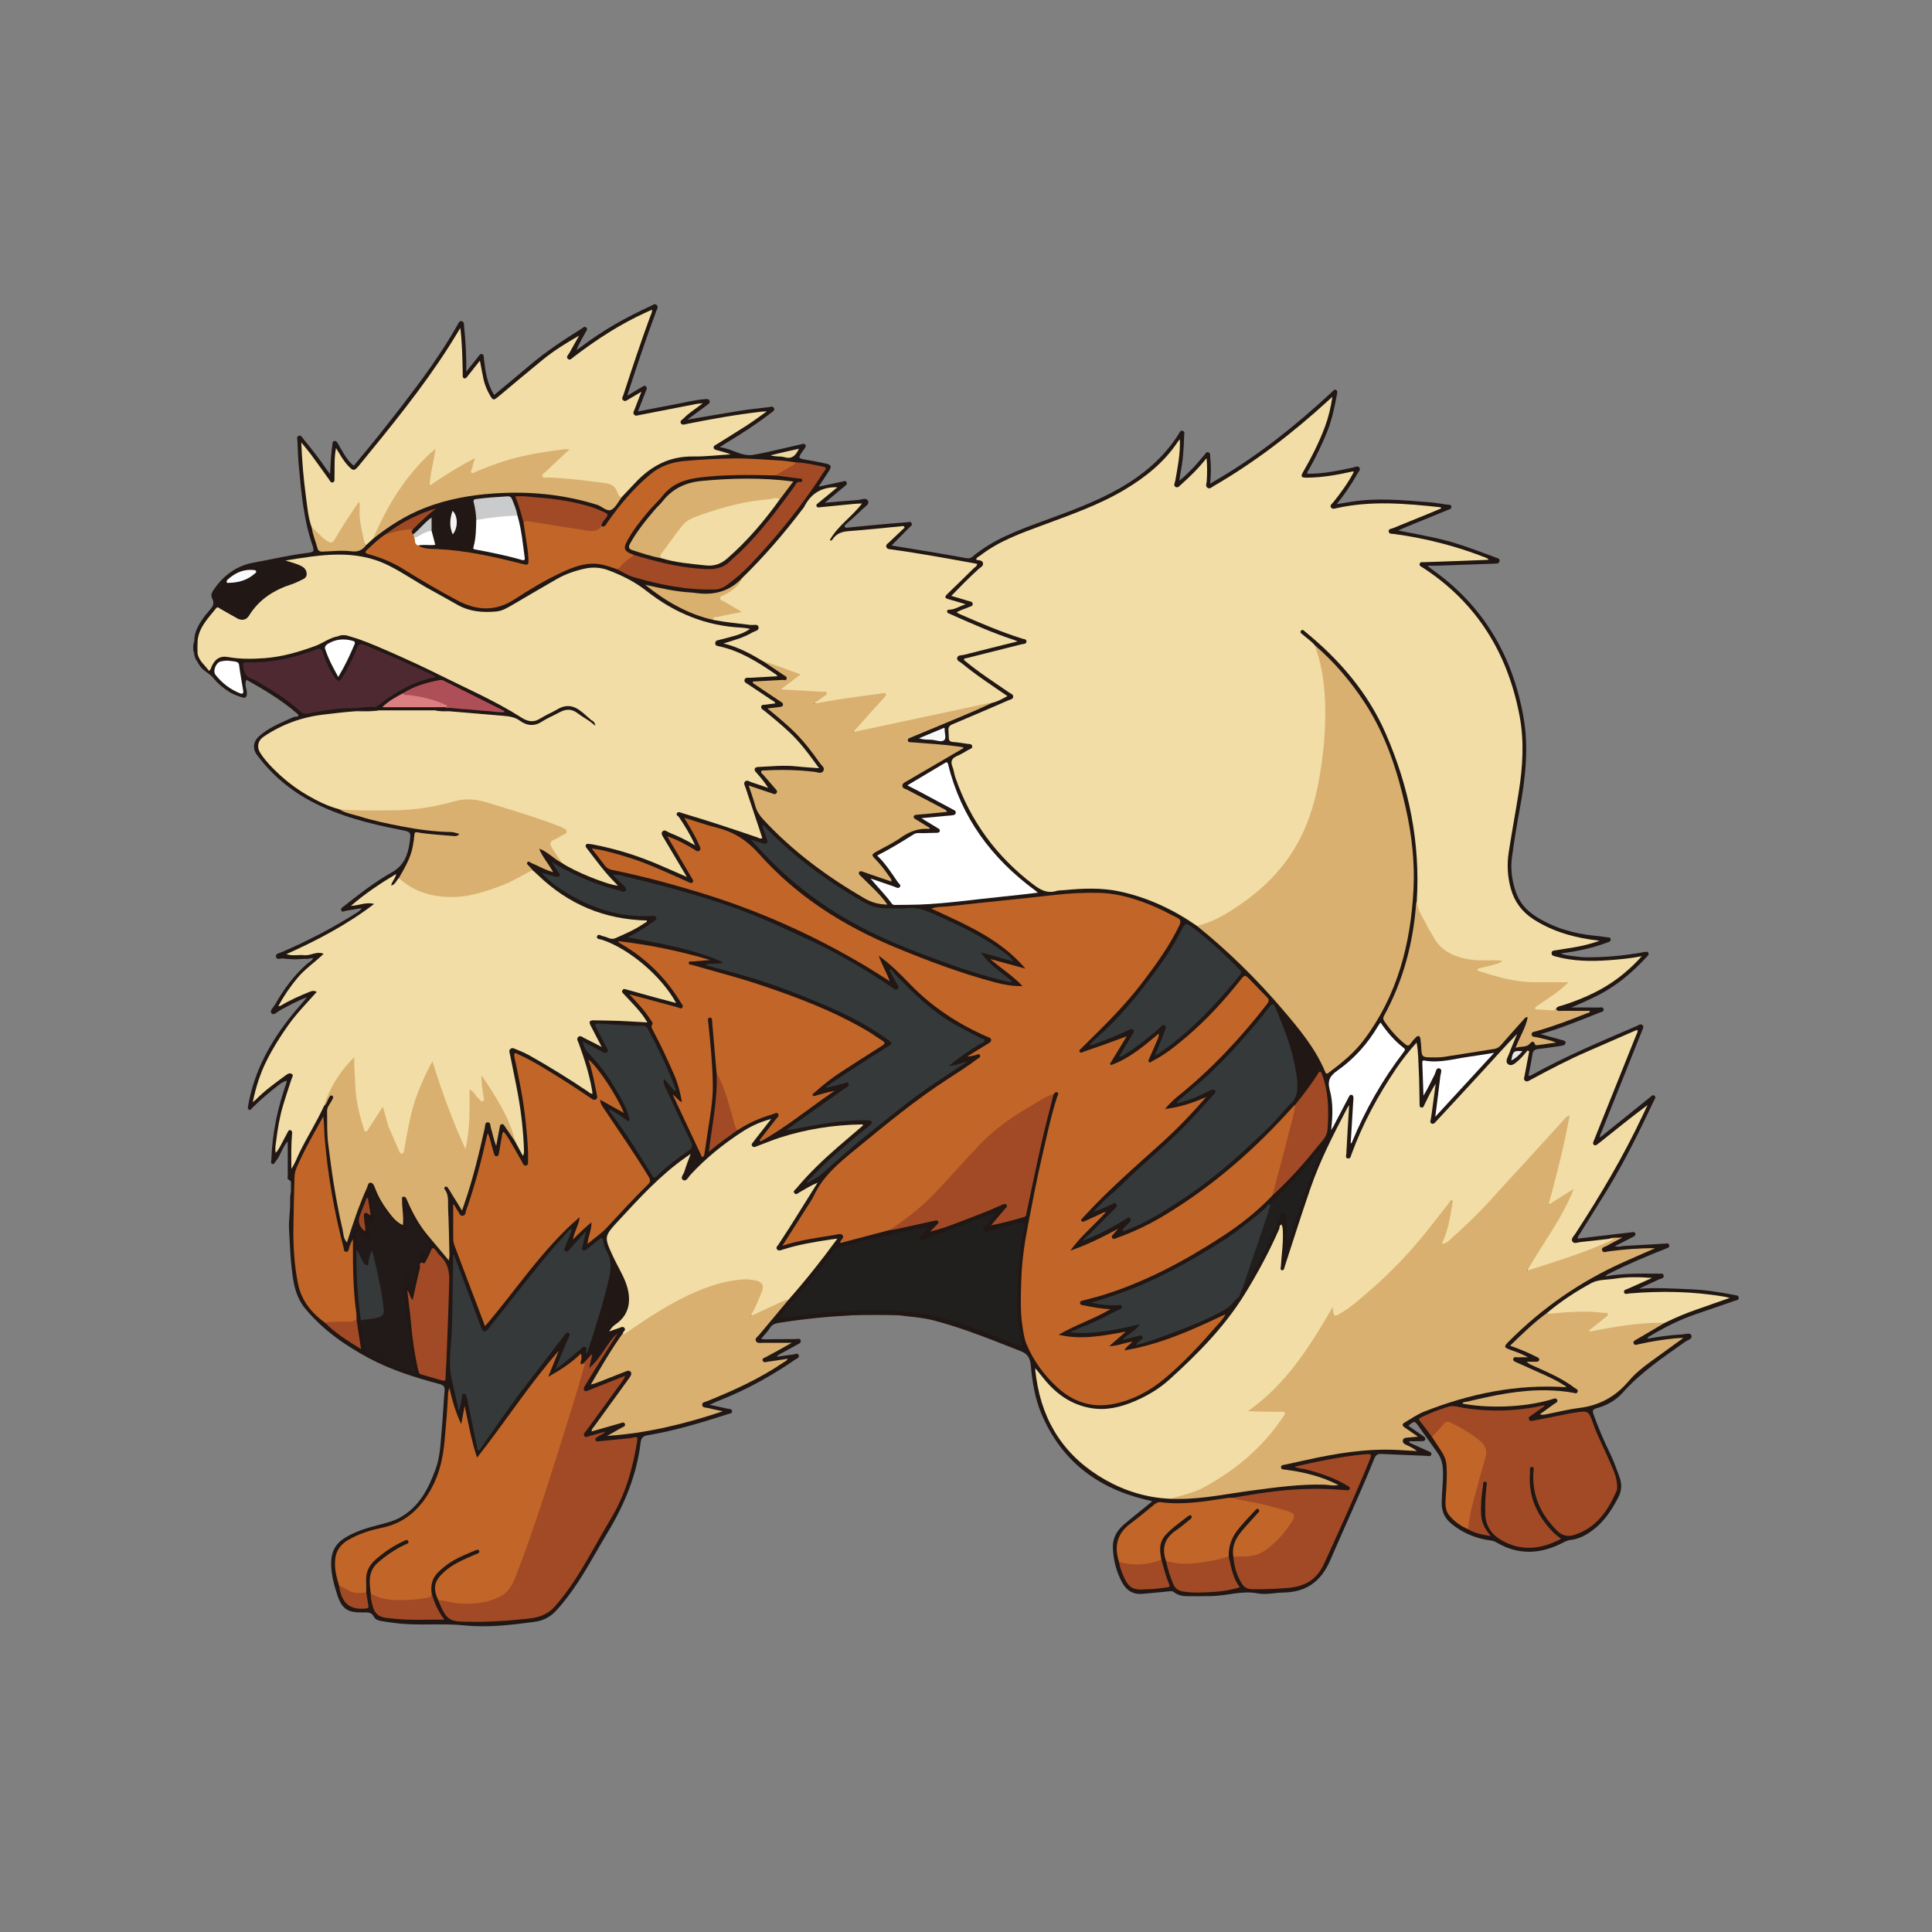 <?xml version="1.0" encoding="utf-8"?>
<!-- Generator: Adobe Illustrator 24.3.0, SVG Export Plug-In . SVG Version: 6.00 Build 0)  -->
<svg version="1.1" id="Layer_1" xmlns="http://www.w3.org/2000/svg" xmlns:xlink="http://www.w3.org/1999/xlink" x="0px" y="0px"
	 viewBox="0 0 720 720" style="enable-background:new 0 0 720 720;" xml:space="preserve">
<rect x="0" y="0" width="720" height="720" fill="#808080" stroke="none"/>
<style type="text/css">
	.st0{fill-rule:evenodd;clip-rule:evenodd;fill:#211714;}
	.st1{fill-rule:evenodd;clip-rule:evenodd;fill:#211E1E;}
	.st2{fill-rule:evenodd;clip-rule:evenodd;fill:#211A19;}
	.st3{fill-rule:evenodd;clip-rule:evenodd;fill:#F1DDA5;}
	.st4{fill-rule:evenodd;clip-rule:evenodd;fill:#C16628;}
	.st5{fill-rule:evenodd;clip-rule:evenodd;fill:#D9B06F;}
	.st6{fill-rule:evenodd;clip-rule:evenodd;fill:#363939;}
	.st7{fill-rule:evenodd;clip-rule:evenodd;fill:#A14A25;}
	.st8{fill-rule:evenodd;clip-rule:evenodd;fill:#FFFFFF;}
	.st9{fill-rule:evenodd;clip-rule:evenodd;fill:#4E2931;}
	.st10{fill-rule:evenodd;clip-rule:evenodd;fill:#D9B06E;}
	.st11{fill-rule:evenodd;clip-rule:evenodd;fill:#AE4F57;}
	.st12{fill-rule:evenodd;clip-rule:evenodd;fill:#CACBCC;}
	.st13{fill-rule:evenodd;clip-rule:evenodd;fill:#DC7F81;}
	.st14{fill-rule:evenodd;clip-rule:evenodd;fill:#9F4924;}
	.st15{fill-rule:evenodd;clip-rule:evenodd;fill:#FAFBFC;}
	.st16{fill-rule:evenodd;clip-rule:evenodd;fill:#F7F8F8;}
	.st17{fill-rule:evenodd;clip-rule:evenodd;fill:#9C4723;}
	.st18{fill-rule:evenodd;clip-rule:evenodd;fill:#C7C8C9;}
	.st19{fill-rule:evenodd;clip-rule:evenodd;fill:#EBD7A1;}
	.st20{fill-rule:evenodd;clip-rule:evenodd;fill:#F4F4F4;}
	.st21{fill-rule:evenodd;clip-rule:evenodd;fill:#E8E7E6;}
	.st22{fill-rule:evenodd;clip-rule:evenodd;fill:#221714;}
</style>
<g>
	<path class="st0" d="M105.5,357.17c-0.94-0.01-2.31,0.64-2.64-0.52c-0.36-1.28,1.21-1.42,2.03-1.78
		c9.78-4.18,19.17-9.09,28.16-14.78c0.66-0.42,1.27-0.91,1.8-1.66c-2.01,0.33-4.02,0.66-6.03,1c-0.56,0.09-1.23,0.67-1.61-0.05
		c-0.41-0.78,0.37-1.21,0.87-1.61c5.79-4.54,11.58-9.09,18-12.7c4.49-2.52,5.97-6.56,6.59-11.17c0.54-4.01,0.41-3.89-3.44-4.65
		c-11.44-2.23-22.73-5.08-33.12-10.54c-8.05-4.23-14.88-10.04-20.33-17.36c-1.72-2.31-1.48-4.95,0.78-6.98
		c3.27-2.94,7.29-4.65,11.25-6.42c0.83-0.37,1.63-0.87,2.63-0.88c0.91-0.01,1.01-0.52,0.32-1.12c-5.77-5.02-12.29-8.91-18.93-12.62
		c-0.86,1.86,0.2,3.41,0.19,5.05c-0.01,2.02-1.14,1.74-2.14,1.41c-1.63-0.54-3.29-1.18-4.72-2.11c-2.06-1.35-3.98-2.9-5.55-4.9
		c-1.53-1.95-4.16-2.8-5.43-5.11c-0.7-1.28-1.72-2.39-1.77-3.95c-0.26-1.68-0.28-3.35,0.01-5.02c0.01-3.08,1.45-5.62,3.1-8.06
		c0.72-1.06,1.53-2.06,2.39-3c1.26-1.38,2.27-2.61,1.11-4.71c-0.73-1.33,0.3-2.73,1.14-3.89c3.6-4.97,8.38-8.31,14.4-9.38
		c6.5-1.15,12.93-2.73,19.5-3.54c3.17-0.39,3.21-0.5,2.19-3.52c-3.12-9.3-3.96-18.99-4.87-28.66c-0.29-3.16-0.39-6.33-0.53-9.51
		c-0.03-0.69-0.43-1.67,0.43-2c0.94-0.36,1.37,0.64,1.86,1.24c2.96,3.6,5.83,7.27,8.47,11.11c0.38,0.55,0.78,1.08,1.4,1.93
		c0.13-2.42,0.22-4.52,0.37-6.62c0.11-1.41,0.32-2.82,0.48-4.22c0.07-0.59-0.01-1.35,0.72-1.51c0.82-0.18,1.13,0.57,1.47,1.15
		c0.72,1.22,1.39,2.47,2.14,3.67c1,1.59,2.06,3.16,3.65,4.39c6.21-7.37,12.19-14.86,18.04-22.45c7.42-9.63,14.62-19.41,20.62-30.02
		c0.35-0.62,0.63-1.57,1.52-1.41c1.02,0.18,0.86,1.22,0.94,2c0.53,5.37,0.89,10.76,0.81,16.8c1.69-2.11,3.03-3.81,4.4-5.49
		c0.4-0.49,0.7-1.32,1.54-1.02c0.68,0.25,0.55,1.01,0.62,1.6c0.54,4.7,1.12,9.38,3.86,13.61c4.42-3.69,8.84-7.34,13.21-11.04
		c6.05-5.12,12.63-9.47,19.33-13.66c0.52-0.33,1.09-1.06,1.77-0.42c0.68,0.64,0,1.26-0.3,1.8c-1.17,2.12-2.38,4.21-3.38,6.55
		c0.56-0.37,1.15-0.7,1.68-1.11c8.08-6.18,16.9-11.11,26.13-15.32c0.64-0.29,1.34-0.96,2.05-0.37c0.83,0.69,0.18,1.53-0.08,2.23
		c-3.64,9.79-6.98,19.69-10.21,29.62c-0.16,0.5-0.32,1-0.63,1.99c2.05-1.21,3.74-2.21,5.43-3.21c0.46-0.27,0.93-0.7,1.47-0.31
		c0.66,0.47,0.31,1.08,0.1,1.64c-0.97,2.5-1.95,5-3.02,7.77c4.76-0.92,9.31-1.83,13.86-2.67c3.64-0.68,7.24-1.62,10.95-1.91
		c0.7-0.05,1.63-0.26,1.91,0.67c0.24,0.78-0.52,1.18-1.04,1.57c-2.26,1.7-4.53,3.36-7.27,5.39c6.87-1.16,13.11-2.28,19.37-3.27
		c3.6-0.57,7.22-0.97,10.84-1.38c0.68-0.08,1.62-0.53,2.04,0.29c0.5,0.99-0.52,1.39-1.12,1.86c-5.23,4.07-10.78,7.66-16.45,11.08
		c-0.74,0.45-1.46,0.92-2.67,1.68c4.6,0.49,8.09,3.54,12.43,2.87c3.59-0.56,7.12-1.47,10.67-2.26c2.5-0.55,4.99-1.16,7.49-1.74
		c0.46-0.11,0.99-0.25,1.33,0.17c0.42,0.52,0.09,1.01-0.24,1.46c-0.12,0.16-0.24,0.32-0.36,0.49c-2.3,3.21-2.3,3.18,1.7,3.83
		c2.2,0.36,4.38,0.79,6.55,1.27c2.05,0.45,2.27,1,1.2,2.76c-0.6,0.98-1.25,1.92-1.88,2.88c-0.59,0.89-1.18,1.77-1.97,2.97
		c3.13-0.66,5.89-1.24,8.64-1.83c0.64-0.14,1.41-0.61,1.78,0.24c0.34,0.78-0.43,1.2-0.93,1.61c-2.25,1.9-4.53,3.78-7.21,6
		c4.43-0.38,8.35-0.77,12.27-1.03c1.33-0.09,3.21-1.09,3.88,0.35c0.58,1.24-1.25,2.21-2.16,3.11c-2.15,2.13-4.46,4.1-6.7,6.13
		c0.17,0.25,0.33,0.51,0.5,0.76c3.57-0.35,7.13-0.71,10.7-1.04c4.04-0.37,8.07-0.71,12.11-1.02c0.62-0.05,1.48-0.43,1.8,0.42
		c0.29,0.77-0.52,1.16-0.97,1.62c-2.11,2.16-4.25,4.3-6.54,6.62c5.58,0.91,10.94,1.76,16.28,2.66c3.59,0.6,7.17,1.29,10.76,1.91
		c1.04,0.18,2.05,0.49,3.06-0.35c7.75-6.51,17.07-9.91,26.4-13.33c9.68-3.56,19.4-7.02,28.41-12.16
		c8.87-5.06,16.51-11.46,22.04-20.17c0.37-0.58,0.62-1.59,1.56-1.28c0.94,0.3,0.53,1.28,0.52,1.96c-0.08,4.8-0.49,9.57-1.45,14.28
		c-0.13,0.64-0.17,1.29-0.3,2.35c2.75-2.34,5.03-4.59,7.12-7.05c0.7-0.82,1.38-1.66,2.11-2.46c0.43-0.48,0.72-1.34,1.52-1.11
		c0.91,0.27,0.67,1.2,0.74,1.91c0.33,3.14,0.32,6.29-0.04,9.81c1.27-0.76,2.24-1.33,3.21-1.9c15.19-8.98,28.85-19.95,41.77-31.9
		c0.2-0.18,0.38-0.39,0.59-0.56c0.4-0.33,0.75-0.9,1.37-0.58c0.58,0.31,0.46,0.89,0.36,1.44c-0.91,4.84-1.86,9.67-3.73,14.26
		c-1.91,4.69-4.11,9.24-6.58,13.66c-0.31,0.56-0.87,1.05-0.77,1.87c5.79,0.08,11.38-1.1,16.97-2.29c0.82-0.18,1.82-0.86,2.43,0.01
		c0.59,0.85-0.4,1.6-0.79,2.33c-2.1,3.85-4.59,7.45-7.64,11.27c2.17-0.35,3.91-0.64,5.64-0.91c9.57-1.51,19.13-0.54,28.69,0.2
		c2.22,0.17,4.42,0.54,6.62,0.88c0.66,0.1,1.7-0.17,1.76,0.89c0.04,0.82-0.89,0.93-1.47,1.17c-5.42,2.24-10.85,4.45-16.28,6.67
		c-0.61,0.25-1.21,0.54-2.08,0.92c4.99,1,9.72,1.87,14.4,2.91c7.59,1.68,14.82,4.5,22.08,7.21c0.59,0.22,1.45,0.32,1.31,1.26
		c-0.14,0.98-0.95,0.95-1.72,0.98c-7.56,0.26-15.12,0.53-22.68,0.79c-0.66,0.02-1.33,0-2.51,0c0.86,0.67,1.34,1.06,1.84,1.42
		c19.09,13.52,29.96,32.18,33.99,54.96c2.04,11.52,0.69,23-1.41,34.42c-1.09,5.9-2.07,11.83-2.88,17.78
		c-0.59,4.33-0.02,8.62,1.37,12.78c1.36,4.08,3.98,7.1,7.6,9.39c6.65,4.2,13.95,6.34,21.71,7.11c1.54,0.15,3.09,0.33,4.62,0.58
		c0.55,0.09,1.39-0.07,1.49,0.74c0.11,0.87-0.7,1.02-1.33,1.25c-5.46,2.03-11.12,3.27-17.27,4.03c1.77,0.81,3.35,0.83,4.87,1.05
		c1.53,0.23,3.09,0.39,4.64,0.4c6.9,0.05,13.75-0.58,20.55-1.75c0.26-0.05,0.53-0.16,0.79-0.16c0.63,0,1.42-0.51,1.81,0.31
		c0.31,0.66-0.33,1.11-0.72,1.54c-4.45,4.85-9.36,9.15-15.04,12.54c-4.11,2.46-8.51,4.27-12.96,6.23c3.39,0,6.77-0.02,10.16,0.02
		c0.67,0.01,1.7-0.38,1.86,0.64c0.14,0.95-0.92,1.03-1.56,1.28c-7.14,2.82-14.24,5.76-21.93,7.99c2.84,0.79,5.37,1.48,7.89,2.19
		c0.62,0.17,1.54,0.2,1.43,1.08c-0.09,0.69-0.85,0.98-1.56,1.08c-2.81,0.39-5.6,0.87-8.42,1.16c-1.4,0.14-2.16,0.54-2.38,2.06
		c-0.38,2.65-0.97,5.28-1.46,7.86c0.53,0.26,0.79,0.02,1.07-0.14c12.7-7.05,26.08-12.64,39.39-18.38c0.65-0.28,1.36-0.94,2.03-0.27
		c0.65,0.64,0.1,1.4-0.16,2.06c-5.03,12.58-10.08,25.15-15.11,37.73c-0.24,0.6-0.69,1.15-0.55,2.08c4.98-4.01,9.85-7.93,14.73-11.86
		c1.26-1.02,2.51-2.05,3.79-3.04c0.51-0.4,1.05-1.16,1.74-0.68c0.73,0.51,0.13,1.22-0.15,1.8c-5.4,11.4-10.94,22.73-17.55,33.49
		c-3.36,5.46-6.78,10.88-10.17,16.32c-0.27,0.44-0.75,0.8-0.65,1.66c4.53-0.54,9.05-1.07,13.57-1.61c2.08-0.25,4.16-0.49,6.23-0.72
		c0.59-0.07,1.37-0.33,1.6,0.4c0.26,0.83-0.55,1.12-1.14,1.43c-2.08,1.08-4.17,2.15-6.53,3.36c1.48,0.34,2.6-0.07,3.74-0.14
		c4.92-0.3,9.84-0.58,14.76-0.84c0.63-0.03,1.54-0.34,1.77,0.51c0.27,1-0.75,1.15-1.39,1.41c-7.03,2.78-13.98,5.7-20.73,9.11
		c-0.52,0.26-1.16,0.37-1.6,1.17c6.22-1.16,12.34-1.05,18.46-1.04c0.34,0,0.69-0.05,1.01,0.02c0.79,0.15,2-0.47,2.22,0.73
		c0.2,1.06-1.04,1.07-1.7,1.38c-2.49,1.16-5.01,2.25-7.49,3.53c6.39-0.52,12.74-0.09,19.1,0.17c5.55,0.22,11.01,1.06,16.44,2.15
		c0.6,0.12,1.53,0.06,1.61,0.94c0.09,1.04-0.94,1.02-1.58,1.24c-4.83,1.69-9.68,3.33-14.53,5c-5.89,2.02-11.43,4.79-16.76,8
		c-0.38,0.23-0.89,0.32-1.12,1.07c4.4-0.75,8.7-1.36,13.04-1.58c1.16-0.06,2.89-0.81,3.33,0.41c0.47,1.3-1.41,1.7-2.33,2.35
		c-8.21,5.81-16.58,11.4-23.33,19.02c-2.55,2.87-5.92,4.69-9.63,5.73c-1.4,0.39-1.73,0.79-1.19,2.28c1.77,4.89,3.75,9.68,6.05,14.34
		c1.44,2.91,2.51,5.96,3.61,9c0.96,2.63,0.87,5.15-0.43,7.63c-2.46,4.7-5.31,9.11-9.67,12.31c-2.42,1.77-5.01,3.18-8.07,3.52
		c-1.01,0.11-1.93,0.52-2.84,1c-8.3,4.33-16.59,4.83-24.86-0.09c-1.27-0.76-2.72-0.75-4.09-1.02c-4.66-0.91-8.84-2.82-12.54-5.81
		c-2.47-1.99-3.74-4.45-3.74-7.69c0-4.19,0.66-8.35,0.45-12.55c-0.12-2.29-0.64-4.38-1.99-6.25c-2.36-3.29-4.67-6.62-7.04-9.91
		c-1.52-2.11-1.55-2.09-3.85-0.22c1.78,1.24,3.53,2.46,5.27,3.69c0.48,0.34,1.2,0.67,1.03,1.36c-0.2,0.84-1.06,0.68-1.7,0.7
		c-1.39,0.05-2.79,0.02-4.18,0.02c-0.04,0.17-0.07,0.33-0.1,0.49c2.29,1.04,4.59,2.07,6.88,3.12c0.63,0.29,1.65,0.45,1.33,1.43
		c-0.27,0.82-1.17,0.42-1.8,0.4c-5.6-0.22-11.2-0.44-16.8-0.71c-1.4-0.07-2.09,0.43-2.64,1.8c-5.11,12.7-10.92,25.09-16.32,37.66
		c-3.51,8.15-8.99,12.05-17.6,12.2c-3.17,0.05-6.46,0.9-9.49,0.31c-5.82-1.14-11.3,0.86-16.94,0.99c-3.17,0.07-6.35,0.06-9.52,0.05
		c-1.72-0.01-3.38-0.39-4.74-1.48c-0.63-0.5-1.17-0.4-1.86-0.33c-3.29,0.36-6.58,0.64-9.87,0.94c-3.5,0.32-5.99-1.2-7.62-4.23
		c-2.18-4.05-3.29-8.42-3.45-12.99c-0.13-3.54,1.53-6.4,4.16-8.65c2.92-2.5,5.96-4.87,8.94-7.3c0.46-0.37,0.91-0.77,1.59-1.34
		c-1.2-0.29-2.15-0.52-3.1-0.75c-17.92-4.44-31-14.74-38.24-31.9c-2.43-5.75-3.38-11.92-3.95-18.13c-0.22-2.38-1.15-4.13-3.52-5.06
		c-10.76-4.2-21.44-8.63-32.65-11.54c-4.36-1.13-8.84-1.38-13.29-1.93c-5.67-0.27-11.34-0.27-17.01,0
		c-9.2,0.48-18.35,1.4-27.45,2.85c-1.49,0.24-2.54,0.66-3.37,2.01c-0.84,1.37-2.05,2.5-3.24,3.9c1.42,0.39,2.74,0.17,4.03,0.17
		c2.97,0.01,5.94-0.07,8.92-0.05c0.67,0,1.69-0.42,1.87,0.62c0.16,0.87-0.78,1.15-1.42,1.5c-2.19,1.2-4.38,2.39-6.57,3.59
		c-0.33,0.18-0.66,0.39-0.88,0.88c1.97-0.28,3.93-0.6,5.9-0.82c0.74-0.08,1.79-0.74,2.2,0.24c0.41,0.99-0.78,1.27-1.39,1.69
		c-8.48,5.82-17.4,10.84-26.96,14.68c-1.47,0.59-2.91,1.24-4.91,2.1c2.65,0.57,4.72,1.02,6.78,1.47c0.63,0.14,1.52-0.01,1.64,0.85
		c0.13,0.94-0.84,0.95-1.42,1.13c-9.82,3.15-19.68,6.18-29.89,7.88c-1.67,0.28-2.53,0.81-2.75,2.65
		c-1.44,12.13-5.98,23.13-12.26,33.54c-4.95,8.2-9.31,16.76-15.18,24.38c-1.27,1.66-2.62,3.27-4.03,4.81
		c-2.17,2.38-4.92,3.78-8.1,4.2c-8.65,1.14-17.37,2.21-26.05,1.31c-8.55-0.88-17.12,0.22-25.62-0.84c-1.87-0.23-3.74-0.49-5.6-0.81
		c-1.02-0.17-2.1-0.62-2.54-1.51c-0.93-1.87-2.46-1.69-4.09-1.66c-5.8,0.11-7.9-1.29-9.67-6.78c-1.31-4.04-2.38-8.16-2.17-12.49
		c0.18-3.72,1.85-6.52,5.03-8.49c3.78-2.35,7.94-3.64,12.2-4.74c2.93-0.76,5.89-1.44,8.57-2.96c7.06-4,10.45-10.73,13.08-17.9
		c1.81-4.92,1.87-10.2,2.35-15.37c0.43-4.64,0.6-9.3,1.02-13.94c0.14-1.54-0.43-2.06-1.83-2.43c-9.16-2.45-18.21-5.27-26.61-9.79
		c-8.85-4.76-16.98-10.48-23.47-18.3c-2.6-3.13-3.84-6.8-4.49-10.72c-1.03-6.24-1.22-12.57-1.57-18.86
		c-0.16-2.81,0.25-5.65,0.39-8.47c0.45-1.8-0.11-3.67,0.33-5.47c-0.01-0.74-0.01-1.48-0.03-2.21c-0.02-0.86,0.41-1.81-0.84-2.34
		c-0.6-0.25-0.33-1.1-0.33-1.69c-0.02-4.08-0.01-8.15-0.01-12.63c-2.13,2.35-2.6,5.15-4.31,7.23c-0.42,0.51-0.74,1.37-1.35,1.24
		c-0.84-0.18-0.45-1.14-0.44-1.74c0.31-9.75,2.35-19.17,5.55-28.35c0.08-0.24,0.12-0.5,0.23-1c-1.42,0.37-2.42,1.1-3.4,1.88
		c-3.32,2.63-6.57,5.34-9.56,8.35c-0.31,0.31-0.57,1.06-1.28,0.5c-0.44-0.35-0.31-0.73-0.22-1.24c2.26-13.13,8.47-24.32,16.8-34.49
		c0.81-0.99,1.66-1.93,2.49-2.9c0.76-0.9,1.52-1.8,2.68-3.17c-3.84,1.41-6.84,3.16-9.9,4.77c-1.08,0.57-2.48,2.09-3.25,1.32
		c-0.99-0.99,0.6-2.27,1.21-3.34c3.16-5.58,6.91-10.71,11.73-15.01c0.84-0.74,1.97-1.19,2.51-2.36c-1.09,0.06-2.1,0.52-3.16,0.29
		C110.89,357.42,108.2,357.42,105.5,357.17z"/>
	<path class="st1" d="M317.69,490.03c0.36-0.4,0.85-0.36,1.32-0.36c4.79,0,9.59,0,14.38,0c0.47,0,0.95-0.05,1.31,0.36
		C329.03,490.04,323.36,490.03,317.69,490.03z"/>
	<path class="st2" d="M105.5,357.17c2.7,0,5.39,0,8.09,0C110.89,357.69,108.2,357.55,105.5,357.17z"/>
	<path class="st2" d="M108.48,444.07c-0.11,1.82,0.42,3.69-0.33,5.47C108.16,447.71,107.95,445.86,108.48,444.07z"/>
	<path class="st2" d="M72.42,238.7c0,1.67-0.01,3.35-0.01,5.02C71.82,242.04,71.9,240.37,72.42,238.7z"/>
	<path class="st3" d="M527.98,335.98c1.39-21.91-2.88-42.81-11.64-62.8c-6.64-15.13-17.16-27.32-29.87-37.7
		c-0.47-0.38-1.05-1.21-1.67-0.36c-0.49,0.67,0.34,1.03,0.76,1.41c1.44,1.31,3.11,2.37,4.38,3.88c1.48,1.86,2.05,4.11,2.52,6.34
		c1.34,6.42,2.23,12.95,2.01,19.47c-0.41,11.99-1.42,23.96-5,35.54c-4.03,13.03-11.45,23.7-22.11,32.19
		c-5.57,4.44-11.49,8.27-18.18,10.82c-1.02,0.39-2.01,0.82-3.11,0.29c-8.73-6.07-18.19-10.52-28.62-12.8
		c-6.96-1.52-13.96-1.2-20.97-0.52c-0.94,0.09-1.93,0.03-2.81,0.3c-3.44,1.04-6-0.44-8.65-2.45c-13.65-10.39-23.39-23.6-28.98-39.83
		c-0.46-1.33-0.58-2.79-1.11-4.09c-0.85-2.11-0.06-3.2,1.87-4.01c1.42-0.59,2.75-1.44,4.09-2.22c0.6-0.35,1.61-0.46,1.4-1.45
		c-0.18-0.82-1.06-0.67-1.7-0.77c-1.8-0.25-3.6-0.59-5.42-0.7c-1.13-0.07-1.55-0.53-1.58-1.57c-0.03-0.94-0.06-1.89-0.13-2.82
		c-0.09-1.17,0.4-1.76,1.53-2.23c6.97-2.92,13.9-5.92,20.83-8.93c0.65-0.28,1.62-0.36,1.75-1.2c0.15-0.99-0.88-1.25-1.51-1.69
		c-5.72-3.94-11.58-7.69-16.88-12.17c0.18-0.69,0.73-0.57,1.15-0.68c6.8-1.71,13.61-3.41,20.41-5.13c0.67-0.17,1.71-0.02,1.79-0.97
		c0.09-1.02-1.02-0.94-1.64-1.14c-7.92-2.52-15.55-5.77-23.15-9.1c-0.36-0.16-0.7-0.36-1.24-0.64c1.43-1.02,3.03-1.27,4.42-1.95
		c0.63-0.31,1.65-0.3,1.57-1.27c-0.08-0.93-1.08-0.9-1.75-1.11c-1.99-0.63-4-1.19-6.24-1.85c3.44-3.53,6.74-6.88,10.22-10.05
		c0.67-0.61,1.84-1.08,1.62-2.15c-0.25-1.23-1.6-0.98-2.55-1.27c0.07-0.91,0.91-1.1,1.45-1.52c6.92-5.41,15.08-8.3,23.18-11.31
		c10.49-3.9,21.09-7.55,30.77-13.33c7.79-4.66,14.75-10.24,19.82-17.91c0.13-0.2,0.31-0.36,0.7-0.83
		c0.18,5.53-0.84,10.53-1.74,15.55c-0.14,0.75-0.78,1.67,0.13,2.21c0.87,0.51,1.48-0.38,2.06-0.89c3.28-2.91,6.41-5.97,9.5-9.85
		c0.29,3.25,0.23,5.97,0.05,8.69c-0.05,0.83-0.64,1.82,0.36,2.41c0.86,0.51,1.53-0.28,2.19-0.66c15.5-8.97,29.58-19.85,42.77-31.92
		c0.39-0.35,0.78-0.7,1.51-1.35c-0.62,4.08-1.46,7.65-2.75,11.1c-2.18,5.83-4.96,11.37-8.08,16.75c-1.1,1.89-0.84,2.29,1.39,2.27
		c5.56-0.06,11.01-0.98,16.42-2.19c0.32-0.07,0.63-0.26,1.02,0.02c-2.11,4.08-4.83,7.76-7.68,11.36c-0.43,0.54-1.35,1.04-0.86,1.86
		c0.52,0.87,1.48,0.44,2.23,0.28c12.81-2.83,25.66-1.7,38.5-0.31c0.09,0.01,0.17,0.14,0.46,0.39c-1.93,0.81-3.75,1.6-5.59,2.34
		c-4.12,1.68-8.26,3.32-12.37,5.03c-0.67,0.28-1.9,0.25-1.7,1.35c0.18,0.97,1.32,0.76,2.06,0.86c11.68,1.6,23.02,4.47,34,8.79
		c0.42,0.17,0.84,0.36,1.23,0.83c-3.72,0.15-7.43,0.3-11.15,0.44c-4.32,0.16-8.64,0.29-12.96,0.45c-0.58,0.02-1.35-0.21-1.61,0.52
		c-0.31,0.87,0.55,1.12,1.08,1.47c20.27,13.15,31.78,32.05,36.16,55.51c1.75,9.39,1.13,18.84-0.36,28.23
		c-1.18,7.46-2.57,14.89-3.72,22.36c-0.71,4.58-0.46,9.17,0.8,13.65c1.37,4.87,4.18,8.64,8.51,11.4c7.49,4.77,15.74,6.95,24.56,7.94
		c-1,0.33-2,0.68-3.01,0.97c-1.1,0.32-2.21,0.6-3.33,0.86c-1.12,0.25-2.24,0.48-3.37,0.66c-2.26,0.38-4.53,0.72-6.79,1.09
		c-0.65,0.11-1.43,0.11-1.4,1.08c0.02,0.9,0.72,0.98,1.4,1.17c6.61,1.83,13.34,1.92,20.1,1.41c3.9-0.29,7.8-0.65,12.11-1.48
		c-2.13,2.41-4.16,4.31-6.28,6.12c-6.81,5.78-14.7,9.48-23.14,12.16c-0.88,0.28-1.88,0.36-2.52,1.18c-0.21,1.11-1.01,1.38-1.95,1.29
		c-1.61-0.16-3.22-0.36-4.83-0.4c-0.53-0.01-1.14-0.1-1.35-0.71c-0.24-0.71,0.27-1.15,0.75-1.52c1.34-1.03,2.77-1.92,4.19-2.85
		c2.15-1.4,4.16-2.97,6.24-4.84c-0.93-0.26-1.71-0.15-2.46-0.15c-6.95,0.02-13.91,0.31-20.71-1.63c-2.66-0.76-5.38-1.32-7.97-2.29
		c-0.67-0.25-1.55-0.49-1.43-1.44c0.1-0.79,0.91-0.89,1.56-1.07c2.01-0.57,4.04-1.08,6.15-1.66c-3.4-0.17-6.71,0.11-10.03-0.28
		c-3.38-0.4-6.39-1.65-9.28-3.28c-1.86-1.05-3.27-2.6-4.39-4.4c-2.1-3.39-4.03-6.87-5.73-10.48
		C528.05,338.78,527.68,337.43,527.98,335.98z"/>
	<path class="st4" d="M474.17,445.53c-5.56,5.86-11.85,10.82-18.6,15.22c-13.85,9.01-28.32,16.78-44.15,21.78
		c-2.5,0.79-5.07,1.35-7.6,2.07c-0.54,0.15-1.36,0.17-1.32,0.99c0.04,0.77,0.78,0.76,1.38,0.88c3.27,0.68,6.55,1.27,9.95,1.42
		c-6.19,3.69-13.07,5.88-19.32,9.53c8.4,2.02,16.61,0.37,25.06-1.16c-2.02,1.77-3.89,3.41-6.17,5.41c3.27-0.07,5.8-1.36,8.59-1.64
		c-0.84,1.05-2.11,1.57-2.95,3.21c13.59-2.23,25.53-7.75,37.66-13.47c-0.93,1.92-2.37,3.27-3.64,4.73
		c-5.99,6.88-12.2,13.56-19.22,19.4c-5.57,4.63-11.91,7.98-19.07,9.36c-7.81,1.51-14.76-0.79-20.56-6.06
		c-4.99-4.53-8.97-9.9-11.61-16.16c-0.91-2.15-1.2-4.5-1.56-6.8c-0.91-5.82-0.6-11.71-0.42-17.54c0.21-6.73,1.19-13.43,2.47-20.06
		c1.66-8.58,3.26-17.18,5.26-25.68c1.76-7.48,3.26-15.03,5.66-22.35c0.16-0.48,0.66-1.06,0.1-1.47c-0.71-0.52-1.02,0.29-1.45,0.65
		c-5.44,3.23-11,6.26-16.26,9.8c-6.16,4.14-11.17,9.51-16.19,14.87c-8.05,8.6-15.41,17.9-25.52,24.32
		c-1.02,0.65-2.05,1.29-3.22,1.64c-6.08,1.6-12.16,3.2-18.27,4.81c-0.04-0.21-0.1-0.32-0.07-0.42c0.25-0.86,1.62-1.54,0.88-2.46
		c-0.68-0.84-1.92-0.3-2.88-0.14c-6.42,1.06-12.89,1.88-19.56,4.05c3.05-4.8,5.84-9.17,8.61-13.55c1.08-1.71,2.29-3.37,3.15-5.19
		c3.46-7.34,9.53-12.31,15.59-17.27c11.13-9.11,22.18-18.32,34.29-26.13c3.75-2.41,7.49-4.82,11.06-7.5
		c0.45-0.33,1.26-0.64,0.96-1.34c-0.34-0.81-1.07-0.21-1.6-0.09c-1.03,0.23-2.05,0.54-3.19,0.53c2.46-1.51,4.93-3.02,7.38-4.55
		c0.67-0.42,1.63-0.75,1.53-1.69c-0.09-0.84-1.05-0.93-1.71-1.22c-10.61-4.68-20.15-10.93-28.27-19.27
		c-3.62-3.72-7.23-7.46-11.91-10.85c1.26,3.54,2.97,6.34,4.12,9.52c-2.71-1.7-5.38-3.46-8.13-5.11
		c-19.99-12.02-41.13-21.45-63.46-28.17c-10.52-3.16-21.12-6.02-31.9-8.18c-1.09-0.22-1.99-0.69-2.68-1.63
		c-1.51-2.04-3.1-4.03-4.92-6.37c4.75,0.62,8.85,1.87,12.95,3.11c7.52,2.26,14.6,5.61,21.75,8.78c0.56,0.25,1.1,0.51,1.65,0.76
		c0.44,0.21,0.88,0.4,1.29-0.04c0.43-0.47,0.1-0.88-0.14-1.28c-1.84-3.14-3.69-6.29-5.54-9.43c-1.19-2.03-2.39-4.05-3.8-6.44
		c3.77,1.28,6.86,2.98,9.9,4.8c0.65,0.39,1.35,1.23,2.15,0.5c0.76-0.71,0.05-1.51-0.25-2.22c-1.4-3.36-3.36-6.43-5.48-10
		c4.43,1.36,8.35,2.75,12.37,3.76c6.3,1.59,11.17,4.81,15.6,9.8c13.96,15.71,31.35,26.72,50.68,34.74
		c12.27,5.09,24.71,9.75,37.58,13.15c3.18,0.84,6.43,1.37,9.87,1.31c-3.47-3.75-7.79-6.46-12.05-10.1
		c4.72,1.29,8.92,2.43,13.13,3.58c-9.43-11.07-22.28-16.47-35.07-22.36c2.18-0.85,4.35-0.63,6.41-0.86
		c13.19-1.48,26.41-2.76,39.6-4.24c5.58-0.63,11.16-0.93,16.77-0.77c7.48,0.22,14.43,2.55,21.21,5.47c2.53,1.09,4.92,2.53,7.43,3.68
		c1.51,0.69,1.7,1.48,1,2.97c-3.61,7.54-8.47,14.26-13.48,20.89c-6.5,8.6-14.13,16.16-21.79,23.68c-0.39,0.38-0.81,0.73-1.13,1.15
		c-0.32,0.43-1.23,0.69-0.7,1.42c0.41,0.57,1.02,0.07,1.49-0.09c5.3-1.78,10.56-3.66,16.01-5.72c-2.09,3.43-4.17,6.86-6.26,10.28
		c0.15,0.15,0.29,0.29,0.43,0.44c6.77-2.44,12.17-7.05,17.8-11.74c0.02,1.47-0.67,2.53-1.12,3.63c-0.77,1.87-1.61,3.71-2.41,5.57
		c-0.18,0.42-0.61,0.89-0.24,1.31c0.51,0.56,0.99-0.07,1.41-0.29c4.67-2.37,8.72-5.63,12.68-9.01c7.38-6.29,13.91-13.38,19.92-20.97
		c1.79-2.27,1.81-2.27,3.82-0.23c2.03,2.07,4,4.22,6.08,6.24c0.97,0.94,1.04,1.65,0.2,2.72c-9.87,12.67-20.75,24.35-33.3,34.43
		c-1.71,1.38-3.28,2.93-4.76,4.71c5.21-0.6,10.11-2.14,15.38-4.48c-5.52,6.37-10.94,11.98-16.75,17.21
		c-9.79,8.81-19.72,17.45-28.65,27.16c-0.23,0.25-0.47,0.49-0.68,0.75c-0.24,0.3-0.73,0.58-0.5,1.01c0.28,0.53,0.85,0.34,1.26,0.17
		c1.79-0.79,3.55-1.64,5.34-2.44c0.78-0.34,1.47-0.92,2.6-0.95c-4.44,4.9-9.45,9.02-13.26,14.34c6.2-2.13,12-5.01,17.79-8.14
		c-0.49,0.57-0.99,1.13-1.46,1.71c-0.4,0.5-1.2,0.96-0.74,1.69c0.48,0.77,1.21,0.2,1.82-0.01c6.32-2.24,12.3-5.15,18.04-8.63
		c17.88-10.85,33.4-24.46,47.31-40c0.31-0.35,0.67-0.65,1.01-0.97c0.74,0.78,0.38,1.65,0.19,2.48c-2.15,9.46-4.62,18.84-7.27,28.18
		C475.26,443.53,474.83,444.58,474.17,445.53z"/>
	<path class="st3" d="M167.29,265.05c6.82,0.57,13.63,1.13,20.45,1.72c2.12,0.19,4.16,0.47,6.03,1.83c2.51,1.82,5.21,2.23,8.09,0.37
		c2.1-1.36,4.46-2.31,6.67-3.52c2.31-1.26,4.47-1.36,6.67,0.3c1.48,1.12,3.08,2.06,4.63,3.08c0.36,0,0.65,0.23,1,0.26
		c-0.22-0.17-0.3-0.44-0.42-0.67c-1.56-1.31-2.97-2.76-4.7-3.93c-2.74-1.87-5.34-1.72-7.96-0.16c-2.13,1.27-4.45,2.18-6.54,3.51
		c-2.47,1.57-4.77,0.95-6.9-0.42c-9.47-6.08-19.77-10.52-29.79-15.53c-6.77-3.38-13.63-6.53-20.56-9.54
		c-4.51-1.96-9.05-3.92-13.82-5.25c-1.4-0.24-2.81-0.32-4.21,0.03c-3.17,0.53-5.67,2.62-8.62,3.68c-6.03,2.17-12.11,3.97-18.55,4.45
		c-4.64,0.35-9.22,0.42-13.84-0.41c-2.99-0.53-4.89,0.83-6.11,3.67c-0.2,0.47-0.23,1.08-0.96,1.47c-1.51-2.18-3.93-3.79-4.26-6.79
		c-0.16-1.34-0.18-2.68,0.02-4.02c0.32-5.25,3.92-8.69,6.9-12.48c0.6-0.77,1.05-0.13,1.53,0.14c2.11,1.2,4.21,2.42,6.33,3.59
		c1.75,0.96,3.4,0.67,4.43-1c3.78-6.13,9.41-9.63,16.09-11.76c1.21-0.39,2.35-1.02,3.51-1.56c0.93-0.43,1.87-0.87,1.89-2.12
		c0.01-1.36-0.68-2.31-1.82-2.94c-1.9-1.05-4.03-1.48-6.1-2.17c12.92-2.06,25.84-4.42,38.39,1.82c5.51,2.74,10.53,6.31,15.93,9.22
		c3.32,1.79,6.59,3.69,9.89,5.53c4.49,2.5,9.34,2.89,14.33,2.43c2.22-0.21,4.08-1.3,5.95-2.4c5.53-3.24,11.05-6.49,16.61-9.68
		c3.24-1.86,6.73-3.07,10.38-3.88c3.06-0.68,6.04-0.48,8.95,0.62c5.07,1.91,9.83,4.28,14.15,7.69
		c10.38,8.19,22.13,13.04,35.47,13.68c0.47,0.02,0.94,0.07,1.41,0.14c0.47,0.07,0.93,0.17,1.66,0.31c-1.83,1.34-3.73,2-5.66,2.58
		c-1.87,0.56-3.78,0.98-5.67,1.5c-0.68,0.19-1.58,0.2-1.61,1.23c-0.03,1.06,0.87,1.06,1.56,1.21c7.9,1.72,14.52,6.02,21.07,10.46
		c0.15,0.1,0.26,0.28,0.62,0.67c-3.56,0.2-6.88,0.37-10.21,0.57c-0.77,0.05-1.82-0.28-2.12,0.71c-0.29,0.97,0.72,1.33,1.37,1.76
		c2.85,1.92,5.74,3.8,8.58,5.74c0.52,0.36,1.25,0.53,1.51,1.34c-1.23,0.16-2.41,0.29-3.59,0.48c-0.62,0.1-1.48-0.19-1.67,0.74
		c-0.15,0.74,0.55,1.03,1,1.39c3.26,2.62,6.49,5.29,9.54,8.16c4.15,3.89,7.47,8.46,11.04,13.38c-2.99-0.23-5.58-0.35-8.16-0.65
		c-4.8-0.54-9.58-0.04-14.36,0.19c-0.55,0.03-1.17,0.05-1.42,0.59c-0.31,0.66,0.24,1.13,0.63,1.59c1.52,1.76,3.05,3.52,4.34,5.64
		c-2.08-0.71-4.15-1.47-6.25-2.12c-0.78-0.24-1.68-1.05-2.42-0.24c-0.61,0.67-0.01,1.54,0.24,2.28c1.95,5.89,3.91,11.76,5.87,17.65
		c0.12,0.37,0.24,0.74,0.36,1.14c-0.8,0.38-1.39-0.13-1.97-0.33c-9.25-3.17-18.52-6.23-27.9-9.01c-0.64-0.19-1.4-0.66-1.88-0.04
		c-0.61,0.78,0.43,1.11,0.76,1.61c2.12,3.21,4.17,6.45,5.95,10.45c-3.29-1.94-6.32-3.42-9.46-4.66c-0.87-0.34-1.9-1.44-2.71-0.51
		c-0.73,0.84,0.17,1.88,0.68,2.75c2.71,4.58,5.42,9.15,8.41,14.2c-3.64-1.59-6.8-2.98-9.98-4.35c-8.07-3.5-16.41-6.13-25.06-7.76
		c-0.33-0.06-0.67-0.14-1-0.14c-0.57,0.01-1.29-0.36-1.61,0.39c-0.25,0.58,0.24,1,0.56,1.42c3.33,4.33,6.52,8.78,10.43,12.64
		c0.33,0.33,0.64,0.69,0.98,1.06c-4.13-0.38-16.52-5.43-20.87-8.48c-1.8-1.48-3.06-3.38-4.16-5.39c-0.99-1.81-0.75-2.6,0.99-3.67
		c1.04-0.63,2.1-1.22,3.14-1.84c0.94-0.56,0.8-1.13-0.03-1.67c-0.51-0.33-1.07-0.58-1.64-0.79c-9.64-3.5-19.37-6.7-29.28-9.33
		c-2.84-0.75-5.73-0.55-8.6,0.22c-8.04,2.17-16.19,3.54-24.55,3.44c-4.18-0.05-8.36-0.04-12.54,0c-2.18,0.02-4.27-0.4-6.34-0.99
		c-4.16-1.08-7.99-2.99-11.66-5.1c-4.84-2.78-9.23-6.28-13.15-10.28c-1.72-1.75-3.36-3.6-4.66-5.69c-1.34-2.15-0.82-4.54,1.28-5.95
		c6.69-4.52,14.04-7.25,22.07-8.22c4.19-0.5,8.38-1.02,12.6-1.3c2.75-0.43,5.53,0.16,8.28-0.31c7.05,0,14.1,0,21.15,0
		C163.93,265.19,165.63,264.66,167.29,265.05z"/>
	<path class="st3" d="M436.04,558.55c-8.59-0.38-16.61-2.82-24.05-7.01c-14.87-8.4-23.39-21.18-25.81-38.07
		c-0.13-0.93-0.26-1.87-0.37-2.81c-0.02-0.13,0.02-0.27,0.05-0.74c1.13,1.39,2.11,2.6,3.09,3.81c4.59,5.71,10.19,9.75,17.59,11.02
		c5.7,0.98,10.99-0.32,16.17-2.5c4.83-2.03,9.3-4.69,13.18-8.21c10.43-9.46,20.33-19.45,27.81-31.48c4.88-7.86,9.27-16.02,13-24.52
		c0.24-0.55-0.03-1.42,0.86-1.72c0.49,0.9,0.5,1.88,0.53,2.85c0.17,4.25-0.49,8.45-0.74,12.68c-0.03,0.55-0.39,1.41,0.41,1.53
		c0.8,0.11,0.82-0.76,1.02-1.39c3.17-9.76,6.27-19.54,9.62-29.24c3.58-10.39,8.62-20.14,13.7-29.86c0.15-0.28,0.35-0.53,0.69-1.04
		c-0.37,6.23-0.74,12.13-1.05,18.03c-0.03,0.64-0.51,1.67,0.59,1.84c0.99,0.16,1.09-0.9,1.32-1.53c4.17-11.41,9.92-22,16.72-32.04
		c2.23-3.29,4.68-6.41,7.56-9.62c0.69,3.64,0.62,7.05,0.81,10.42c0.23,4.04,0.19,8.1,0.3,12.16c0.02,0.62-0.21,1.51,0.73,1.64
		c0.75,0.1,0.9-0.69,1.15-1.22c1.26-2.59,2.5-5.19,4.13-7.69c-0.49,3.63-0.97,7.25-1.46,10.88c-0.1,0.73-0.25,1.46-0.33,2.2
		c-0.08,0.63-0.56,1.42,0.29,1.8c0.75,0.33,1.22-0.36,1.68-0.85c5.92-6.39,11.85-12.77,17.74-19.19c4.1-4.47,8.12-9.01,12.42-13.38
		c-1,2.47-2.07,4.91-2.99,7.4c-0.47,1.27-1.66,2.95-0.34,3.91c1.37,0.99,2.78-0.55,3.86-1.46c1.27-1.07,2.28-2.44,3.4-3.69
		c0.19,0.12,0.38,0.23,0.57,0.35c-0.48,2.52-0.95,5.04-1.43,7.57c-0.1,0.53-0.22,1.06-0.31,1.59c-0.11,0.64-0.48,1.35,0.27,1.84
		c0.7,0.46,1.3-0.02,1.88-0.33c7-3.8,14.05-7.48,21.36-10.66c5.88-2.55,11.74-5.13,17.62-7.69c0.29-0.13,0.6-0.2,0.95-0.31
		c0.21,0.84-0.26,1.4-0.49,1.99c-5.11,12.77-10.24,25.53-15.36,38.3c-0.18,0.44-0.37,0.87-0.54,1.31c-0.18,0.46-0.26,0.96,0.21,1.28
		c0.38,0.26,0.79,0.08,1.13-0.16c0.49-0.36,0.98-0.72,1.45-1.11c5.71-4.59,11.42-9.18,17.36-13.61c-0.56,1.2-1.13,2.4-1.69,3.59
		c-7.22,15.44-15.9,30.05-25.18,44.32c-0.6,0.92-1.82,1.95-1.09,3.01c0.62,0.9,2.04,0.22,3.07,0.12c3.56-0.34,7.11-0.79,10.66-1.2
		c0.58-0.14,1.16-0.32,1.71,0.15c-0.17,0.93-1,1.01-1.64,1.31c-9.19,4.35-18.94,7.15-28.56,10.33c-0.61,0.2-1.37,0.61-1.87-0.07
		c-0.54-0.73,0.06-1.41,0.44-2.03c2.83-4.52,5.62-9.07,8.56-13.53c2.78-4.23,5.11-8.74,7.52-13.59c-2.19,1.06-3.89,2.29-5.64,3.43
		c-0.62,0.41-1.2,0.89-1.91,1.14c-1.05,0.37-1.62,0.02-1.41-1.13c0.21-1.13,0.59-2.22,0.89-3.33c2.34-8.74,4.45-17.54,6.25-26.42
		c0.06-0.3,0.25-0.62-0.12-1.06c-1.62,1.82-3.26,3.59-4.87,5.37c-6.99,7.78-14.09,15.46-21.16,23.17
		c-5.11,5.58-10.43,10.95-16.06,16c-0.96,0.86-1.94,1.68-3.07,2.31c-0.42,0.23-0.91,0.4-1.34,0.06c-0.45-0.36-0.3-0.86-0.15-1.31
		c0.36-1.09,0.87-2.13,1.22-3.22c1.1-3.47,1.54-7.07,2.09-10.67c-3.51,4.24-6.85,8.57-10.29,12.81c-6.11,7.52-13,14.25-20.27,20.63
		c-3.41,2.99-6.84,5.93-10.77,8.22c-0.72,0.42-1.48,1.29-2.37,0.68c-0.8-0.56-0.59-1.56-0.49-2.31
		c-8.05,13.82-16.67,27.33-30.45,37.07c3.56,0,6.79,0,10.01,0c0.67,0,1.35-0.03,2.02,0.07c1.19,0.17,1.45,0.84,0.97,1.88
		c-0.28,0.62-0.7,1.15-1.08,1.71c-7.27,10.66-16.92,18.66-28.07,24.94C445.56,556.64,440.95,558.09,436.04,558.55z"/>
	<path class="st3" d="M120.69,412.27c-2.7,5.95-6.25,11.46-9.11,17.33c-0.92,1.89-1.59,3.91-2.99,5.98
		c-0.06-4.7-0.12-9.03,0.27-13.34c0.04-0.48-0.1-0.78-0.49-0.99c-0.61-0.33-0.85,0.12-1.08,0.54c-0.97,1.83-1.93,3.67-2.91,5.49
		c-0.44,0.81-0.94,1.59-1.62,2.35c-0.37-1.58,0.02-3.21,0.2-4.69c0.52-4.24,1.22-8.49,2.42-12.61c1-3.42,2.16-6.79,3.25-10.18
		c0.2-0.62,0.84-1.33,0.21-1.84c-0.79-0.64-1.66-0.09-2.36,0.43c-3.9,2.86-7.82,5.68-11.23,9.15c-0.18,0.18-0.4,0.32-1.06,0.86
		c1.17-5.62,2.73-10.53,5.06-15.24c2.35-4.75,5.16-9.2,8.21-13.5c3.12-4.38,6.9-8.23,10.58-12.36c-0.91-0.52-1.67-0.42-2.51-0.08
		c-3.78,1.53-7.5,3.15-11,5.27c-0.15,0.09-0.38,0.06-0.81,0.12c2.1-3.88,4.49-7.37,7.21-10.6c2.78-3.3,6.41-5.74,9.68-8.9
		c-2.6-1.07-4.64,0.65-6.83,0.53c-2.23,0.31-4.47,0.08-6.71,0.12c-0.3,0.01-0.73-0.04-0.35-0.53c11.5-5.15,22.6-10.98,32.69-18.69
		c-2.89-0.84-5.5,0.57-8.65,0.71c5.34-4.62,10.88-8.3,16.87-11.9c-0.25,1.79-1.61,2.7-1.85,4.33c1.65-0.4,1.91-1.98,2.87-2.8
		c1.03,0.03,1.7,0.76,2.45,1.31c4.15,3.04,8.85,4.46,13.91,5c8,0.84,15.3-1.68,22.6-4.38c3.05-1.13,5.85-2.76,8.69-4.33
		c0.67-0.37,1.32-1.05,2.22-0.51c0.65,0.59,1.31,1.16,1.93,1.76c11.42,10.99,24.81,16.58,40.63,16.96c0.08,0.73-0.61,0.79-0.98,1.05
		c-3.35,2.31-7.06,3.92-10.77,5.55c-1.72,0.76-2.97-0.47-4.44-0.69c-0.83-0.12-2.02-1.21-2.4,0.05c-0.32,1.05,1.2,1,1.94,1.25
		c10.08,3.36,22.16,13.6,27.54,23.56c-2.89-0.77-5.57-1.46-8.25-2.19c-3.38-0.92-6.76-1.87-10.13-2.82
		c-0.59-0.17-1.21-0.47-1.62,0.23c-0.42,0.71,0.21,1.11,0.6,1.54c2.55,2.79,5.28,5.42,7.46,8.53c0.37,0.53,0.7,1.1,1.24,1.94
		c-3.73-0.21-7.13-0.44-10.53-0.58c-3.17-0.12-6.34-0.13-9.52-0.21c-1.47-0.04-1.83,0.55-1.16,1.85c1.31,2.51,2.6,5.03,4.18,8.08
		c-2.48-1.27-4.49-2.35-6.54-3.33c-0.67-0.32-1.37-1.13-2.19-0.4c-0.81,0.73-0.13,1.54,0.12,2.24c2.08,5.71,3.96,11.47,4.99,17.48
		c0.08,0.46,0.13,0.92,0.2,1.44c-0.91,0.04-1.39-0.59-1.95-0.97c-6.89-4.63-13.95-8.99-21.18-13.08c-1.71-0.97-3.49-1.77-5.31-2.47
		c-0.67-0.26-1.38-0.78-2.09-0.23c-0.8,0.64-0.35,1.52-0.2,2.27c0.95,4.9,2.03,9.77,2.92,14.68c1.26,6.91,2.03,13.88,2.27,20.91
		c0.02,0.64,0,1.29-0.41,2.05c-0.97-1.8-1.94-3.6-2.92-5.4c-2.28-5.18-4.1-10.59-7.19-15.39c-1.53-2.39-3-4.82-4.71-7.17
		c0.13,1.66,0.31,3.32,0.54,4.98c0.08,0.6,0.21,1.2,0.11,1.81c-0.21,1.31-0.85,1.59-1.96,0.82c-1.18-0.81-1.93-2.06-2.96-3.15
		c-0.46,0.56-0.26,1.18-0.25,1.73c0.08,5.61-0.02,11.21-0.82,16.77c-0.03,0.2-0.01,0.41-0.06,0.6c-0.18,0.83-0.12,1.98-1.18,2.08
		c-0.9,0.09-1.23-0.95-1.53-1.68c-2.65-6.51-5.33-13-7.57-19.67c-1.11-3.32-2.21-6.65-3.4-10.19c-3.48,6.84-6.35,13.66-7.77,21.01
		c-0.67,3.45-1.37,6.89-2,10.34c-0.16,0.85-0.28,1.91-1.37,2c-1.03,0.08-1.42-0.87-1.81-1.67c-2.26-4.67-4.36-9.41-5.4-14.82
		c-1.58,1.9-2.62,3.78-3.75,5.58c-0.32,0.51-0.65,1.03-1.03,1.51c-0.45,0.57-0.86,1.33-1.74,1.14c-0.75-0.16-0.95-0.91-1.16-1.55
		c-1.21-3.59-2.15-7.26-2.63-11.02c-0.59-4.55-0.74-9.14-0.92-13.98c-3.24,3.39-5.92,6.92-7.83,11.03
		C122.67,408.43,121.72,410.37,120.69,412.27z"/>
	<path class="st5" d="M436.04,558.55c4.3-1.27,8.74-2.13,12.73-4.32c11.81-6.48,21.9-14.9,29.4-26.22c0.32-0.49,0.93-0.98,0.57-1.6
		c-0.3-0.51-0.99-0.27-1.51-0.28c-4.02-0.02-8.04-0.01-12.19-0.22c14.24-9.93,23.13-24.14,31.63-38.83c0.41,3.99,0.37,3.92,3.8,1.8
		c3.92-2.42,7.26-5.57,10.72-8.55c3.93-3.39,7.65-7.03,11.24-10.79c6.38-6.68,11.94-14.04,17.6-21.31c0.3-0.39,0.44-1.22,1.11-0.88
		c0.56,0.29,0.16,0.94,0.07,1.46c-0.85,4.95-1.51,9.95-3.93,14.72c1.68,0.02,2.56-1.07,3.41-1.82c5.64-5.02,11.09-10.25,16.1-15.92
		c3.03-3.43,6.19-6.75,9.28-10.14c5.54-6.07,11.06-12.15,16.61-18.21c0.57-0.62,1.05-1.4,2.28-1.79c-2,11.21-4.82,22-7.86,33.33
		c3.39-2.14,6.38-4.03,9.37-5.91c-4.23,10.91-11.35,20.02-17.33,30.46c11.13-3.56,21.81-6.79,32.25-11.67
		c-0.77-0.11-1.21-0.18-1.66-0.24c1.54-0.61,3.21-0.27,4.91-0.42c-1.94,1.02-3.92,1.98-5.81,3.08c-0.71,0.42-2.21,0.51-1.74,1.77
		c0.37,0.99,1.55,0.41,2.37,0.3c5.74-0.76,11.5-1.23,17.35-1.17c-3.98,1.75-7.97,3.46-11.93,5.24
		c-16.01,7.19-30.18,17.03-42.56,29.46c-2,2-1.93,2.26,0.79,3.25c2,0.73,4.05,1.37,6.36,2.7c-1.52,0-2.55-0.04-3.58,0.01
		c-0.69,0.04-1.7-0.43-1.94,0.53c-0.23,0.9,0.78,1.14,1.42,1.44c2.82,1.29,5.66,2.54,8.49,3.81c3.01,1.36,6.05,2.68,8.82,4.51
		c0.37,0.25,0.9,0.37,0.96,0.84c-18.31-1.22-35.8,2.38-52.76,9.04c-2.66,1.04-4.99,2.68-7.42,4.12c-1.07,0.63-0.9,1.2-0.02,1.81
		c1.49,1.04,2.99,2.06,4.98,3.44c-1.64,0.16-2.78,0.27-3.92,0.38c-0.75,0.07-1.56,0.1-1.7,1.07c-0.14,0.93,0.57,1.29,1.25,1.61
		c1.37,0.65,2.75,1.29,4.03,2.32c-2.46-0.14-4.91-0.28-7.36-0.41c-11.57-0.59-22.87,1.29-34.1,3.79c-2.63,0.59-5.27,1.14-7.9,1.72
		c-0.57,0.12-1.34,0.08-1.32,0.93c0.02,0.85,0.77,0.79,1.35,0.87c5.91,0.78,11.7,2,17.18,4.43c0.85,0.38,1.7,0.78,2.89,1.33
		c-2.06,0.41-3.73-0.08-5.41-0.13c-8.95-0.24-17.77,0.98-26.61,2.15c-9.15,1.2-18.23,3.17-27.52,3.17
		C438.2,558.67,437.12,558.59,436.04,558.55z"/>
	<path class="st5" d="M446.07,345.06c4.26-0.94,8.1-2.88,11.77-5.13c9.5-5.84,17.8-13,23.85-22.52c5.27-8.3,8.22-17.45,9.92-27.07
		c1.33-7.48,2.14-15.04,2.27-22.59c0.16-9.26-0.65-18.51-3.94-27.34c7.31,6.3,13.5,13.57,18.76,21.65
		c7.86,12.07,12.16,25.52,15.26,39.42c2.21,9.92,3.33,19.99,2.8,30.16c-1.07,20.27-6.02,39.3-18.43,55.85
		c-3.61,4.81-8.21,8.57-12.98,12.13c-0.51,0.38-1.02,0.97-1.49-0.16c-3.69-8.87-9.81-16.13-15.93-23.32
		C468.26,364.81,457.67,354.41,446.07,345.06z"/>
	<path class="st3" d="M276.74,215.25c8.03-7.84,15.35-16.32,22.13-25.25c0.29-0.38,0.63-0.72,0.84-1.14
		c2.54-5.09,6.71-7.46,12.35-7.27c-2.28,1.89-4.64,3.84-7,5.79c-0.4,0.33-1.03,0.58-0.75,1.25c0.27,0.65,0.9,0.44,1.42,0.39
		c4.1-0.4,8.19-0.82,12.29-1.22c0.98-0.09,1.97-0.11,3.23-0.18c-3.78,5.01-9.06,8.31-11.99,13.65c0.48,0.41,0.79,0.05,1-0.27
		c1.42-2.16,3.46-2.87,5.98-3.06c6.85-0.52,13.68-1.26,20.51-1.91c0.13,0.2,0.26,0.4,0.39,0.59c-1.99,1.87-3.99,3.73-5.96,5.62
		c-0.46,0.44-1.19,0.84-0.84,1.67c0.31,0.73,1.04,0.74,1.72,0.83c10.74,1.47,21.4,3.45,32.09,5.39c-0.03,0.9-0.76,1.15-1.21,1.59
		c-3.27,3.22-6.54,6.45-9.86,9.62c-1.07,1.03-1.11,1.57,0.45,1.98c2.01,0.52,3.99,1.17,6.39,1.88c-2.35,0.69-4.05,2.01-6.22,2.01
		c-0.39,0-0.66,0.15-0.74,0.52c-0.08,0.38,0.15,0.65,0.47,0.81c0.42,0.21,0.86,0.38,1.29,0.57c7.59,3.34,15.15,6.76,23.05,9.32
		c0.38,0.12,0.74,0.31,1.44,0.6c-6.87,1.72-13.43,3.33-19.97,5.02c-0.91,0.23-2.32-0.03-2.54,1.18c-0.19,1.04,1.1,1.41,1.79,1.99
		c5.3,4.4,11.08,8.15,16.96,12.2c-1.97,1.06-3.73,2.07-5.76,2.53c-10.03,3.02-20.4,4.52-30.57,6.93
		c-6.11,1.44-12.28,2.58-18.41,3.93c-0.82,0.18-1.94,0.73-2.46-0.07c-0.55-0.85,0.51-1.54,1.04-2.17c3.13-3.79,6.57-7.31,9.87-11.18
		c-0.79-0.46-1.52-0.23-2.19-0.14c-6.96,0.89-13.93,1.7-20.82,3.09c-0.85,0.17-2.08,0.86-2.54-0.23c-0.37-0.9,0.9-1.32,1.54-1.86
		c0.56-0.47,1.26-0.79,1.9-1.79c-2.23,0-4.21-0.57-6.25-0.47c-2.78,0.14-5.51-0.39-8.27-0.46c-0.59-0.02-1.36,0-1.53-0.7
		c-0.14-0.55,0.46-0.93,0.87-1.27c1.31-1.06,2.66-2.08,4.04-3.04c1.01-0.71,0.96-1.18-0.19-1.59c-2.41-0.87-4.85-1.66-7.24-2.59
		c-1.38-0.54-2.66-1.27-4.02-1.86c-4.66-2.82-9.43-5.39-14.85-6.68c3.64-1.16,7.32-2.06,10.58-4.01c0.94-0.56,2.67-0.75,2.52-1.96
		c-0.18-1.48-1.92-0.8-2.91-0.92c-4.68-0.57-9.37-0.98-14-1.89c-0.96-1.24,0.33-1.29,0.88-1.44c2.08-0.56,4.22-0.88,6.33-1.34
		c0.64-0.14,1.31-0.15,1.99-0.47c-1.95-1.04-3.77-2.2-5.63-3.28c-1.81-1.05-1.84-2.07,0.03-3.03
		C272.34,219.93,274.72,217.82,276.74,215.25z"/>
	<path class="st3" d="M116.19,196.61c-1.37-3.71-1.64-7.63-2.17-11.49c-0.89-6.54-1.45-13.12-1.75-20.26
		c1.4,1.74,2.57,3.08,3.63,4.51c2.28,3.1,4.51,6.24,6.76,9.36c0.34,0.47,0.58,1.24,1.31,1.06c0.85-0.21,0.66-1.05,0.68-1.7
		c0.12-3.57-0.2-7.16,0.57-11.12c1.46,2.36,2.63,4.52,4.28,6.34c2.14,2.36,2.49,2.39,4.44,0c11.72-14.32,23.44-28.63,33.42-44.26
		c1.36-2.12,2.64-4.29,4.2-6.84c0.66,5.67,0.75,10.84,0.87,16.01c0.01,0.54-0.01,1.08,0.01,1.62c0.02,0.47-0.02,1.01,0.57,1.16
		c0.55,0.14,0.85-0.3,1.14-0.67c1.5-1.89,3.01-3.79,4.7-5.92c0.5,2.56,0.89,4.83,1.39,7.08c0.46,2.05,1.3,3.97,2.34,5.8
		c1.12,1.96,1.36,2,3.15,0.51c5.5-4.58,10.96-9.21,16.51-13.72c4.19-3.41,8.77-6.27,13.58-9c-1.2,2.12-2.42,4.23-3.57,6.37
		c-0.38,0.71-1.45,1.52-0.61,2.29c0.81,0.75,1.58-0.29,2.23-0.78c8.51-6.48,17.41-12.3,27.2-16.69c0.6-0.27,1.2-0.54,1.94-0.87
		c0.04,1.08-0.44,1.83-0.73,2.62c-3.53,9.62-6.75,19.35-9.93,29.09c-0.22,0.66-0.83,1.45-0.12,2.06c0.79,0.67,1.52-0.09,2.19-0.46
		c1.41-0.79,2.79-1.64,4.61-2.73c-0.94,2.45-1.73,4.51-2.52,6.56c-0.24,0.62-0.72,1.26-0.26,1.9c0.54,0.75,1.35,0.36,2.06,0.23
		c7.08-1.38,14.16-2.77,21.24-4.14c0.58-0.11,1.19-0.13,2.36-0.25c-2.67,2.09-5.15,3.57-7.14,5.64c-0.48,0.5-1.48,0.89-1.06,1.75
		c0.45,0.93,1.45,0.48,2.18,0.33c9.33-1.87,18.69-3.54,28.15-4.6c0.37-0.04,0.75-0.05,1.76-0.11c-2.78,1.96-5.03,3.66-7.39,5.19
		c-3.74,2.42-7.55,4.73-11.32,7.1c-0.5,0.32-1.24,0.57-1.14,1.27c0.09,0.69,0.83,0.81,1.42,0.97c1.66,0.45,3.32,0.87,4.93,1.51
		c-4.68,0.28-9.37,0.85-14.05,0.79c-8.74-0.11-15.62,3.52-21.42,9.71c-1.71,1.82-3.43,3.63-5.14,5.44c-1.22,0.51-1.62-0.5-1.9-1.23
		c-0.97-2.51-2.91-3.22-5.37-3.56c-6.89-0.96-13.79-1.69-20.74-1.99c-0.75-0.03-1.59-0.05-1.9-0.87c-0.33-0.85,0.41-1.35,0.89-1.89
		c2.44-2.71,5.5-4.77,8.03-7.72c-6.8,0.72-13.34,1.81-19.78,3.54c-4.18,1.12-8.22,2.67-12.22,4.31c-0.69,0.28-1.36,0.61-2.1,0.74
		c-1.04,0.18-1.58-0.24-1.38-1.34c0.19-1.06,0.58-2.08,0.86-3.42c-3.21,1.74-6.23,3.42-9.14,5.28c-1.65,1.05-3.25,2.19-4.9,3.24
		c-0.6,0.38-1.25,1.02-2.01,0.45c-0.62-0.47-0.38-1.23-0.31-1.89c0.37-3.36,1.25-6.63,1.89-10.43c-3.35,3.28-6.5,6.15-9.03,9.64
		c-4.53,6.25-8.67,12.72-11.71,19.84c-0.46,1.07-1.14,1.97-1.88,2.85c-0.84,0.77-1.68,1.53-2.51,2.3c-1.3-0.14-1.22-1.28-1.43-2.11
		c-1.04-4.11-1.9-8.26-1.4-12.9c-2.91,4.24-5.45,8.27-7.95,12.33c-1.63,2.66-2.46,2.83-4.94,0.96
		C118.99,200.03,117.32,198.57,116.19,196.61z"/>
	<path class="st6" d="M353.6,397.25c2.58-0.11,4.38-1.1,6.86-1.58c-4.97,3.29-9.54,6.23-14,9.3c-7.7,5.3-14.91,11.24-22.21,17.08
		c-6.1,4.88-11.95,10.03-17.74,15.26c-1.6,1.45-3.66,2.38-5.51,3.55c-0.12-0.14-0.23-0.28-0.35-0.41c2.69-2.68,5.28-5.45,8.09-8
		c3.68-3.35,7.51-6.53,11.29-9.76c1.23-1.05,2.54-1.99,3.77-3.03c0.48-0.41,1.29-0.78,0.98-1.59c-0.26-0.67-1.01-0.54-1.61-0.56
		c-6.61-0.15-13.14,0.69-19.63,1.83c-3.55,0.63-7.06,1.44-10.75,1.89c2.58-1.83,5.17-3.67,7.76-5.5c4.89-3.45,9.78-6.9,14.67-10.36
		c0.53-0.37,1.38-0.66,1.03-1.49c-0.4-0.93-1.22-0.28-1.78-0.13c-2.32,0.61-4.61,1.33-7.1,1.65c1.71-1.2,3.4-2.45,5.15-3.59
		c6.2-4.04,12.39-8.11,18.68-12.02c1.44-0.89,1.22-1.16,0.07-2.01c-6.98-5.17-14.6-9.17-22.53-12.6
		c-9.15-3.95-18.42-7.6-27.95-10.54c-5.52-1.7-11.13-3.11-16.7-4.65c-0.31-0.09-0.68-0.03-0.97-0.57c2.12-0.69,4.36,0.1,6.45-0.76
		c-11.33-5.07-23.44-7.05-35.56-9.33c3.05-1.65,5.99-3.35,8.74-5.36c0.32-0.24,0.72-0.4,1-0.68c0.39-0.4,1.13-0.71,0.75-1.47
		c-0.29-0.57-0.9-0.53-1.44-0.49c-12.61,0.81-23.79-3.27-34.16-10.04c-2.53-1.65-4.84-3.6-7.17-6.09c1.99,0.58,3.61,1.08,5.25,1.49
		c0.49,0.12,1.14,0.25,1.5-0.26c0.4-0.58-0.16-0.99-0.45-1.42c-0.81-1.21-1.61-2.42-2.29-3.8c2.85,1.94,5.91,3.39,8.96,4.88
		c5.34,2.61,10.96,4.47,16.7,5.98c0.65,0.17,1.32,0.57,1.8-0.21c0.48-0.79-0.18-1.25-0.64-1.71c-1.28-1.27-2.59-2.52-4.17-4.05
		c2.29-0.38,3.97,0.42,5.64,0.82c11.58,2.73,23.08,5.81,34.37,9.55c8.12,2.69,16.05,5.89,23.8,9.51c3.23,1.51,6.5,2.97,9.73,4.48
		c10.65,4.97,20.73,10.94,30.46,17.51c0.63,0.43,1.35,1.32,2.09,0.61c0.71-0.67-0.05-1.51-0.41-2.2c-0.83-1.6-1.7-3.17-2.56-4.75
		c0.18-0.17,0.36-0.33,0.53-0.5c0.65,0.79,1.26,1.63,1.96,2.37c6.41,6.67,13.02,13.11,21.07,17.82c3.37,1.97,6.9,3.68,10.33,5.54
		c0.51,0.27,1.44,0.13,1.45,0.87c0,0.74-0.87,0.94-1.44,1.27C361.38,391.3,357.65,394.02,353.6,397.25z"/>
	<path class="st3" d="M232.09,496.92c0.11-0.73,1.37-1.25,0.55-2.11c-0.63-0.66-1.41-0.03-2.08,0.17c-1.09,0.31-2.15,0.73-3.54,1.22
		c0.73-1.21,1.46-2.05,2.36-2.65c5.98-4.03,5.85-10.39,3.68-15.91c-1.25-3.18-3.09-6.13-4.53-9.25c-3.47-7.51-3.49-7.57,2.03-13.54
		c7.75-8.37,15.44-16.82,24.85-23.45c0.54-0.38,1.09-0.77,1.99-1.4c-0.88,2.44-1.72,4.48-2.34,6.59c-0.31,1.05-1.74,2.43-0.45,3.17
		c1.17,0.67,1.93-1.11,2.69-1.93c5.76-6.24,12.3-11.53,19.43-16.13c3.19-2.06,6.59-3.6,10.69-4.72c-1.97,2.52-3.69,4.71-5.4,6.91
		c-0.37,0.48-0.78,0.94-1.09,1.46c-0.33,0.53-1.17,1.02-0.62,1.73c0.58,0.74,1.37,0.22,2.04-0.03c2.72-1.01,5.39-2.14,8.14-3.03
		c9.88-3.22,20.05-4.79,30.43-4.98c0.24-0.01,0.55-0.1,0.74,0.36c-3.13,2.67-6.3,5.35-9.43,8.07c-5.51,4.79-10.78,9.82-15.47,15.44
		c-0.41,0.5-1.42,0.99-0.64,1.82c0.62,0.66,1.25-0.05,1.79-0.37c2.18-1.28,4.33-2.6,6.79-3.61c-3.31,5.3-6.61,10.61-9.94,15.89
		c-1.51,2.4-3.1,4.74-4.62,7.13c-0.34,0.53-1.09,1.06-0.61,1.77c0.53,0.79,1.38,0.41,2.05,0.19c5.86-1.9,11.92-2.89,17.98-3.81
		c0.72-0.11,1.44-0.19,2.52-0.33c-5.89,8.08-11.89,15.62-18.28,22.85c-3.94,2.09-8.14,3.63-12.07,5.73
		c-0.51,0.28-1.17,0.7-1.69,0.22c-0.61-0.57-0.14-1.29,0.16-1.86c1.21-2.34,2.21-4.78,3.12-7.25c0.76-2.04,0.19-3.07-1.95-3.52
		c-2.46-0.53-4.9-0.65-7.43-0.18c-10.95,2.04-20.74,6.76-29.97,12.81c-3.33,2.19-6.77,4.2-10.05,6.46
		C233.42,497.21,232.73,498.1,232.09,496.92z"/>
	<path class="st4" d="M126.38,591c-1.02-3.36-1.89-6.72-1.41-10.3c0.42-3.15,2.15-5.25,4.82-6.81c3.9-2.28,8.15-3.62,12.5-4.52
		c8.78-1.81,14.46-7.18,18.59-14.85c2.99-5.55,4.24-11.45,4.8-17.6c0.54-5.84,1.04-11.68,1.3-17.54c0.03-0.73,0.22-1.46,0.48-2.2
		c1.03,4.63,2.34,9.15,4.43,13.58c0.38-2.06,0.77-4.13,1.26-6.8c1.46,6.66,2.5,12.81,4.64,19.24c10.5-13.27,19.43-27.27,30.43-39.78
		c-1.3,3.23-2.61,6.46-3.91,9.69c4.29-2.46,8.48-5,12.15-8.67c0.47,1.22,0.19,2.11,0,3c-0.07,0.35-0.31,0.87,0.26,0.98
		c0.24,0.05,0.56-0.31,0.85-0.48c1.38,0.56,0.59,1.57,0.39,2.34c-1.56,5.87-3.35,11.68-5.15,17.48
		c-4.51,14.5-9.11,28.98-14.04,43.35c-2.19,6.38-4.22,12.82-7.22,18.9c-1.83,3.71-4.7,5.96-8.66,7.01c-6,1.59-11.99,1.69-17.99,0.05
		c-0.59-0.16-1.17-0.32-1.61-0.78c-2.01-4.48-1.51-6.99,2.02-10.31c3.27-3.07,7.35-4.72,11.36-6.48c0.37-0.16,0.75-0.29,1.12-0.46
		c0.43-0.19,0.98-0.39,0.81-0.98c-0.22-0.76-0.89-0.5-1.35-0.31c-3.12,1.29-6.25,2.54-9.13,4.33c-1.72,1.08-3.28,2.36-4.75,3.77
		c-2.3,2.21-2.95,4.9-2.51,7.95c0.42,1.17-0.14,1.91-1.21,2.08c-6.45,1.06-12.91,2.1-19.29-0.38c-0.88-0.34-1.79-0.66-2.2-1.63
		c-0.12-1.14-0.27-2.28-0.34-3.42c-0.2-3.16,0.47-5.93,3.05-8.15c3.09-2.66,6.4-4.93,10.09-6.66c0.55-0.26,1.58-0.44,1.18-1.3
		c-0.37-0.81-1.17-0.25-1.76,0.02c-3.89,1.78-7.38,4.15-10.58,7c-2.4,2.13-3.49,4.7-3.35,7.87c0.06,1.41,0.03,2.83,0.04,4.25
		c-0.89,0.91-2.02,0.99-3.18,0.83C130.67,593.92,128.28,592.97,126.38,591z"/>
	<path class="st4" d="M218.92,463.59c0.27-2.97,1.61-5.2,1.49-8.06c-2.47,2.05-4.58,4-6.89,6.41c0.56-3.18,2.23-5.52,2.51-8.36
		c-13.77,11.72-23.49,26.94-35.27,40.64c-1.79-4.71-3.52-9.23-5.23-13.76c-2.03-5.36-4.03-10.73-6.07-16.08
		c-0.36-0.96-0.58-1.91-0.57-2.95c0.03-4.25,0.01-8.49,0.01-12.68c0.74,0.51,1.03,1.73,1.76,2.6c0.53,0.64,0.66,1.85,1.75,1.74
		c1.09-0.11,1.07-1.27,1.34-2.06c3.2-9.1,5.66-18.41,7.74-27.83c0.04-0.19,0.12-0.38,0.29-0.89c1.06,2.13,1.24,4.25,1.91,6.21
		c0.17,0.51,0.27,1.04,0.45,1.55c0.16,0.45,0.38,0.91,0.98,0.84c0.58-0.07,0.71-0.54,0.8-1.02c0.42-2.39,0.84-4.77,1.25-7.16
		c0.06-0.33,0.05-0.68,0.53-0.95c1.86,2.1,3.04,4.67,4.48,7.06c0.8,1.33,1.5,2.72,2.31,4.04c0.39,0.65,0.66,1.74,1.64,1.47
		c0.81-0.23,0.64-1.23,0.66-1.95c0.1-4.87-0.42-9.7-0.91-14.53c-0.82-8.06-2.45-15.97-4.16-23.87c-0.1-0.44-0.19-1.1,0.04-1.34
		c0.45-0.48,0.99,0.08,1.44,0.28c5.93,2.66,11.35,6.23,16.85,9.64c3.39,2.09,6.66,4.37,9.99,6.56c0.61,0.4,1.26,1.02,2.02,0.57
		c0.8-0.48,0.43-1.37,0.3-2.05c-0.84-4.29-1.61-8.6-3.09-12.84c3.66,2.99,10.51,13.31,13.23,19.94c-2.97-1.66-5.73-3.2-8.87-4.95
		c0.15,1.59,0.83,2.43,1.39,3.27c5.61,8.43,11.41,16.72,16.67,25.38c0.75,1.24,0.83,1.94-0.28,3.02
		c-5.32,5.19-10.3,10.7-15.37,16.12C224.03,459.74,221.54,461.42,218.92,463.59z"/>
	<path class="st4" d="M267.03,399.69c-0.55-6.31-1.09-12.63-1.64-18.94c-0.06-0.65,0.07-1.6-0.87-1.51
		c-0.92,0.09-0.65,0.99-0.58,1.65c0.8,7.65,1.57,15.31,1.71,22.99c0.11,6.35-1.11,12.6-2.04,18.87c-0.35,2.4-0.72,4.79-1.07,7.19
		c-0.07,0.48-0.12,1.03-0.64,1.15c-0.54,0.12-0.56-0.47-0.72-0.8c-3.44-7.32-6.87-14.65-10.53-22.45c1.39,1,2,2.26,3.5,2.93
		c-0.65-3.71-1.51-7-2.88-10.15c-2.43-5.57-4.96-11.09-7.83-16.45c-0.4-0.75-0.96-1.4-0.36-2.38c0.4-0.66-0.3-1.24-0.66-1.79
		c-2.14-3.37-4.86-6.27-7.9-9.46c6.27,1.7,12.1,3.29,17.95,4.84c0.59,0.16,1.33,0.81,1.85,0.06c0.47-0.69-0.26-1.23-0.59-1.79
		c-5.66-9.4-13.28-16.79-22.82-22.21c-0.22-0.13-0.4-0.33-0.54-0.71c11.46,1.34,22.71,3.6,34.31,7.05c-2.52,0.2-4.48,0.34-6.44,0.53
		c-0.56,0.05-1.5-0.24-1.57,0.46c-0.09,0.85,0.93,0.73,1.52,0.9c8.28,2.41,16.65,4.54,24.82,7.27c14.02,4.68,27.85,9.9,40.63,17.5
		c1.74,1.03,3.35,2.28,5.09,3.31c1.42,0.84,1.01,1.32-0.11,2.02c-5.14,3.24-10.25,6.52-15.35,9.83c-3.46,2.25-6.66,4.84-9.75,7.58
		c-0.31,0.27-0.96,0.5-0.57,1.09c0.29,0.43,0.74,0.11,1.11,0.01c2.3-0.65,4.61-1.3,7-1.79c-9.25,6.25-17.82,13.47-27.6,18.89
		c-0.13-0.16-0.27-0.31-0.4-0.47c2.05-2.62,4.11-5.23,6.13-7.87c0.43-0.55,1.29-1.14,0.81-1.89c-0.53-0.83-1.37-0.08-2.01,0.1
		c-4.7,1.33-9.12,3.3-13.21,5.99c-1.06,0.03-1.05-0.91-1.28-1.53c-0.76-2.02-1.27-4.13-1.86-6.21c-0.99-3.51-1.93-7.04-3.56-10.33
		C267.5,402.05,267.38,400.84,267.03,399.69z"/>
	<path class="st5" d="M284.45,246.46c4.64,1.32,9.08,3.18,13.93,4.87c-2.61,1.96-4.88,3.66-7.43,5.58
		c5.49,0.32,10.57,0.6,15.65,0.92c0.55,0.03,1.38-0.36,1.55,0.46c0.12,0.53-0.56,0.84-1.01,1.15c-1.14,0.81-2.26,1.64-3.89,2.83
		c3.83-0.67,7.06-1.3,10.31-1.78c5.24-0.77,10.49-1.44,15.74-2.16c0.35-0.05,0.69-0.09,0.84,0.32c0.16,0.45-0.14,0.77-0.41,1.07
		c-1.49,1.64-3.01,3.27-4.49,4.93c-2.33,2.6-4.64,5.21-7.28,8.18c8.16-1.74,15.86-3.39,23.56-5.03c9.18-1.96,18.37-3.93,27.55-5.88
		c0.19-0.04,0.4,0.02,0.6,0.04c-7.66,3.67-15.58,6.74-23.4,10.06c-2.3,0.98-4.61,1.91-6.92,2.86c-0.5,0.21-1.11,0.4-1.01,1.08
		c0.1,0.73,0.78,0.62,1.3,0.66c5.58,0.47,11.18,0.72,16.74,1.48c0.86,0.12,1.73,0.24,2.6,0.36c0.07,0.63-0.45,0.64-0.73,0.81
		c-6.76,3.96-13.53,7.89-20.28,11.84c-0.73,0.43-1.76,0.77-1.67,1.82c0.08,0.95,1.15,1.04,1.83,1.4c4.41,2.33,8.85,4.63,13.27,6.96
		c0.52,0.27,1.15,0.44,1.55,1.28c-2.27,0.22-4.46,0.44-6.64,0.65c-1.54,0.15-3.09,0.28-4.64,0.41c-0.49,0.04-1,0.1-1.15,0.63
		c-0.16,0.57,0.33,0.82,0.73,1.06c1.76,1.09,3.53,2.18,5.32,3.28c-0.17,0.17-0.26,0.32-0.34,0.32c-3.94-0.31-7.32,0.97-10.54,3.25
		c-2.69,1.9-5.69,3.35-8.59,4.94c-2.46,1.35-2.51,1.42-0.6,3.37c1.94,1.99,3.57,4.23,5.14,6.51c0.26,0.38,0.64,0.72,0.57,1.54
		c-2.64-0.9-5.23-1.77-7.81-2.66c-1.02-0.35-2.03-0.73-3.05-1.08c-0.39-0.13-0.86-0.21-1.13,0.16c-0.34,0.45-0.1,0.88,0.27,1.25
		c1.5,1.46,3,2.92,4.49,4.4c2,1.98,4,3.97,5.72,6.52c-3.18-0.04-5.93-0.83-8.44-2.28c-13.98-8.1-26.88-17.6-37.88-29.52
		c-1.36-1.47-2.37-3.04-2.91-4.99c-0.67-2.44-1.54-4.83-2.44-7.58c3.07,1.03,5.78,1.95,8.5,2.85c0.61,0.2,1.32,0.68,1.85-0.05
		c0.53-0.74-0.16-1.26-0.57-1.75c-1.44-1.71-2.93-3.36-4.38-5.06c-0.32-0.38-1.01-0.68-0.73-1.29c0.22-0.48,0.84-0.31,1.3-0.33
		c6.22-0.36,12.42-0.22,18.6,0.53c1.07,0.13,2.46,0.85,3.2-0.3c0.79-1.23-0.63-2.06-1.23-2.92c-2.68-3.81-5.48-7.54-8.75-10.88
		c-3.26-3.34-6.89-6.26-10.8-9.53c1.66-0.2,3-0.36,4.33-0.53c0.59-0.08,1.3-0.06,1.44-0.83c0.11-0.65-0.47-0.9-0.91-1.2
		c-3.26-2.17-6.51-4.35-9.77-6.53c-0.26-0.18-0.6-0.31-0.6-0.94c3.66-0.2,7.34-0.38,11.02-0.6c0.56-0.03,1.37,0.38,1.61-0.39
		c0.26-0.83-0.6-1.08-1.14-1.44C289.49,249.83,286.97,248.15,284.45,246.46z"/>
	<path class="st1" d="M371,451.85c-1.09,2.36-2.65,3.6-3.81,5.13c-0.39,0.52-1.12,0.91-0.7,1.71c0.48,0.91,1.22,0.32,1.79,0.16
		c3.76-1.04,7.49-2.16,11.25-3.19c1.95-0.53,2.54-0.01,2.12,1.93c-2.13,9.72-2.44,19.57-2.4,29.47c0.02,4.27,0.55,8.44,1.41,12.58
		c0.14,0.66,0.56,1.45-0.01,1.89c-0.54,0.41-1.27-0.13-1.88-0.37c-10.82-4.29-21.59-8.72-33.02-11.22
		c-2.81-0.62-5.69-0.86-8.56-1.11c-4.17-0.37-8.34-0.43-12.51-0.36c-10.01,0.17-20,0.61-29.88,2.37c-0.46,0.08-0.94,0.07-1.41,0.05
		c-0.77-0.02-1.74,0.94-2.22,0.05c-0.51-0.94,0.54-1.72,1.11-2.38c6.22-7.15,12.32-14.38,17.97-22c0.63-0.86,1.44-1.43,2.6-1.74
		c10.18-2.75,20.42-5.26,30.75-7.38c0.64-0.13,1.45-0.57,1.81,0.15c0.31,0.63-0.36,1.22-0.82,1.71c-0.32,0.35-0.71,0.64-0.99,1.01
		c-0.36,0.49-1.41,0.81-0.84,1.56c0.41,0.53,1.25,0.18,1.89-0.07c7.92-3.03,15.84-6.04,23.77-9.06
		C369.08,452.51,369.77,452.28,371,451.85z"/>
	<path class="st5" d="M232.09,496.92c0.49,0.54,0.88,0.06,1.22-0.17c6.75-4.68,13.61-9.22,20.93-12.93
		c7.21-3.66,14.78-6.48,22.97-7.06c1.45-0.1,2.95,0.17,4.4,0.44c2.45,0.46,3.21,1.93,2.28,4.26c-1.17,2.91-2.38,5.82-4.14,9.03
		c3.62-1.69,6.75-3.18,9.91-4.6c1.33-0.6,2.62-1.38,4.15-1.45c-3.67,4.38-7.36,8.76-11.01,13.16c-0.52,0.63-1.61,1.19-1.09,2.17
		c0.51,0.97,1.66,0.65,2.58,0.66c3.43,0.01,6.86,0,10.78,0c-2.24,1.25-4.13,2.3-6.03,3.35c-1.12,0.62-2.28,1.19-3.38,1.84
		c-0.59,0.35-1.72,0.51-1.43,1.41c0.33,1.03,1.42,0.49,2.14,0.4c2.34-0.29,4.66-0.69,7.17-1.07c-0.34,0.84-1.07,1.04-1.61,1.41
		c-8.86,6.06-18.57,10.42-28.47,14.44c-0.69,0.28-1.83,0.28-1.77,1.35c0.06,1.07,1.17,0.94,1.91,1.12c1.74,0.41,3.5,0.76,5.78,1.26
		c-14.34,4.8-28.42,8.2-43.12,9.18c1.79-1.01,3.6-2.01,5.38-3.05c0.59-0.34,1.67-0.52,1.2-1.51c-0.36-0.75-1.18-0.3-1.82-0.12
		c-3.49,1-6.97,2-10.54,3.03c-0.01-0.98,0.63-1.44,1.03-2c4.15-5.75,8.33-11.48,12.49-17.22c0.32-0.44,0.66-0.86,0.91-1.34
		c0.27-0.53,0.6-1.1,0.08-1.69c-0.5-0.56-1.07-0.4-1.67-0.17c-3.39,1.34-6.78,2.67-10.17,3.99c-0.93,0.36-1.86,0.72-2.96,0.92
		C223.99,509.48,227.7,502.99,232.09,496.92z"/>
	<path class="st5" d="M120.69,412.27c2.19-6.9,5.85-12.89,11.35-18.32c-0.14,3.69,0.27,6.94,0.35,10.2
		c0.14,5.71,1.49,11.16,3.2,16.56c0.12,0.38,0.13,0.9,0.58,0.99c0.56,0.11,0.79-0.42,1.03-0.8c1.75-2.69,3.49-5.39,5.44-8.41
		c1.11,3.03,1.45,5.84,2.58,8.4c1.14,2.59,2.28,5.18,3.4,7.78c0.25,0.57,0.5,1.3,1.15,1.24c0.81-0.08,0.77-0.95,0.89-1.6
		c1.29-6.86,2.29-13.79,4.79-20.36c1.58-4.14,3.33-8.2,5.72-12.45c3.49,11.39,7.46,22.19,12.29,32.71
		c1.73-7.29,1.56-14.65,1.51-22.19c1.8,0.7,2.24,2.57,3.55,3.51c0.46,0.33,0.74,1.2,1.42,0.86c0.61-0.31,0.34-1.12,0.27-1.67
		c-0.33-2.46-0.87-4.89-0.74-7.98c5.31,8.01,10.35,15.55,12.47,24.6c-1.25-1.83-2.49-3.67-3.76-5.5c-0.3-0.43-0.58-1.02-1.23-0.88
		c-0.65,0.14-0.66,0.78-0.76,1.31c-0.41,2.19-0.82,4.37-1.26,6.78c-0.98-2.28-1.3-4.55-1.99-6.71c-0.24-0.77-0.04-2.11-1.17-2.1
		c-1.11,0.01-0.93,1.31-1.1,2.09c-2.14,9.61-4.45,19.18-7.69,28.49c-0.22,0.62-0.42,1.24-0.79,2.32c-1.63-2.64-3.06-4.96-4.5-7.28
		c-0.28-0.46-0.56-0.92-0.89-1.35c-0.22-0.29-0.58-0.4-0.9-0.23c-0.36,0.18-0.4,0.64-0.21,0.88c1.71,2.18,1.19,4.79,1.31,7.22
		c0.28,5.87,0.36,11.74,0.5,17.61c0.01,0.46-0.13,0.91-0.25,1.74c-2.67-3.2-5.13-6.18-7.63-9.12c-3.52-4.14-6.02-8.88-8.14-13.84
		c-0.25-0.58-0.6-0.91-1.21-0.79c-0.69,0.14-0.4,0.76-0.42,1.16c-0.09,3.1,0.69,6.17,0.29,9.41c-2.66-1.16-4.23-3.43-5.83-5.58
		c-1.91-2.56-3.49-5.34-4.6-8.37c-0.29-0.8-0.7-1.83-1.64-1.85c-0.94-0.01-0.96,1.12-1.28,1.82c-2.97,6.57-5.25,13.4-7.48,20.44
		c-1.42-1.46-1.28-3.31-1.65-4.87c-1.35-5.75-2.41-11.56-3.36-17.41c-0.75-4.67-1.32-9.37-1.94-14.06
		c-0.55-4.16-0.41-8.42-0.46-12.64c-0.02-1.68,1.34-2.86,1.96-4.32c0.19-0.44,0.65-1-0.08-1.36c-0.7-0.35-0.87,0.28-1.17,0.72
		C121.97,410.1,121.76,411.45,120.69,412.27z"/>
	<path class="st7" d="M533.66,535.5c-1.5-1.99-2.96-4-4.51-5.95c-0.6-0.76-0.25-1,0.38-1.31c3.34-1.62,6.79-3,10.35-4.04
		c1.8-0.53,3.63,0.14,5.4,0.43c10.03,1.63,19.97,1.32,29.88-0.85c0.11-0.03,0.24,0.06,0.55,0.14c-1.58,1.12-3.07,2.14-4.51,3.23
		c-0.62,0.47-1.75,0.88-1.45,1.73c0.36,1.04,1.56,0.57,2.34,0.43c4.23-0.79,8.44-1.67,12.66-2.52c0.59-0.12,1.19-0.18,1.79-0.28
		c5.45-0.89,5.46-0.89,7.26,4.24c1.61,4.59,3.94,8.87,5.83,13.33c1.33,3.14,2.99,6.21,3.04,9.76c0.01,0.54,0.06,1.13-0.14,1.6
		c-3.25,7.51-7.59,14.01-15.95,16.62c-2.41,0.75-4.54,0.15-6.31-1.61c-5.97-5.94-9.29-12.97-8.83-21.56
		c0.04-0.76,0.54-2.18-0.55-2.21c-1.1-0.03-0.63,1.39-0.7,2.19c-0.73,8.82,2.68,16.05,8.7,22.22c0.84,0.86,1.85,1.54,2.88,2.38
		c-7.48,4.01-15.06,4.78-22.5,0.36c-3.36-1.99-5.61-5.21-5.74-9.46c-0.11-3.51,0.02-7,0.44-10.48c0.07-0.58,0.44-1.59-0.48-1.7
		c-1.01-0.12-0.7,0.95-0.8,1.53c-0.61,3.66-0.91,7.36-0.68,11.07c0.17,2.76,1.44,5.12,3.57,7.64c-3.36-0.48-6.04-1.07-8.48-2.53
		c-0.77-0.85-0.34-1.78-0.2-2.7c0.98-6.64,3.09-12.99,4.93-19.42c0.45-1.56,0.81-3.14,1.23-4.7c0.61-2.28-0.09-4.15-1.83-5.62
		c-3.11-2.62-6.59-4.69-10.24-6.49c-1.21-0.6-2.16-0.53-2.99,0.63c-0.83,1.15-1.95,2.05-2.87,3.13
		C534.76,535.17,534.43,535.8,533.66,535.5z"/>
	<path class="st6" d="M213.08,458.03c-0.46,2.17-1.57,4.11-2.27,6.19c-0.22,0.66-0.99,1.41-0.17,2c1,0.72,1.42-0.46,1.89-0.95
		c1.89-1.99,3.68-4.07,5.94-6.59c-0.53,2.21-0.97,3.84-1.3,5.48c-0.12,0.58-0.79,1.35,0.14,1.78c0.71,0.33,1.25-0.3,1.76-0.7
		c1.37-1.08,2.76-2.14,4.09-3.28c1.06-0.92,1.56-0.59,1.68,0.65c0.13,1.31,0.59,2.53,1.22,3.61c2,3.4,1.69,6.89,0.83,10.53
		c-2.16,9.17-5.02,18.14-7.93,27.09c-0.06,0.18-0.22,0.32-0.45,0.65c-0.05-0.41-0.13-0.65-0.1-0.88c0.07-0.56,0.58-1.18-0.21-1.61
		c-0.7-0.38-1.11,0.15-1.57,0.55c-3.1,2.67-6.21,5.33-9.66,7.8c1.07-2.63,2.12-5.27,3.2-7.89c0.57-1.37,1.19-2.71,1.79-4.07
		c0.25-0.56,0.62-1.23-0.01-1.64c-0.66-0.43-1.11,0.21-1.48,0.69c-5.08,6.6-10.15,13.22-15.24,19.82
		c-5.59,7.25-10.65,14.87-15.97,22.31c-0.26,0.36-0.33,1.03-0.93,0.9c-0.55-0.13-0.45-0.75-0.54-1.2c-1.2-5.85-2.4-11.69-3.61-17.54
		c-0.05-0.26-0.07-0.55-0.19-0.78c-0.29-0.55-0.14-1.56-1.07-1.49c-0.92,0.08-0.68,0.97-0.79,1.61c-0.26,1.58-0.57,3.15-1.18,4.76
		c-0.82-3.71-1.54-7.44-2.47-11.13c-1.7-6.76-0.18-13.51-0.05-20.26c0.01-0.54,0.05-1.08,0.06-1.62c0.14-8.16,0.28-16.32,0.42-24.48
		c0-0.17,0.05-0.35,0.17-1c1.71,4.55,3.26,8.68,4.81,12.81c1.84,4.92,3.66,9.84,5.51,14.76c0.57,1.52,1.47,1.7,2.44,0.47
		c6.95-8.72,13.83-17.5,20.85-26.17c3-3.71,6.28-7.2,9.43-10.79C212.34,458.2,212.55,457.89,213.08,458.03z"/>
	<path class="st6" d="M418.32,458.57c0.44-1.24,1.6-1.89,2.4-2.83c0.44-0.52,1.05-1.01,0.44-1.73c-0.62-0.72-1.08,0.01-1.55,0.29
		c-5.17,3.14-10.47,6.03-16.33,8.15c1-0.93,2.01-1.84,2.98-2.8c3.02-3,6.02-6.02,9.02-9.03c0.53-0.53,1.25-1.14,0.74-1.89
		c-0.61-0.9-1.33-0.02-1.93,0.24c-2.14,0.95-4.26,1.96-6.64,2.65c2.14-2.15,4.12-4.5,6.46-6.4c2.95-2.39,5.5-5.17,8.27-7.72
		c7.45-6.83,15.22-13.32,22.1-20.76c2.74-2.97,5.44-5.97,8.15-8.96c0.36-0.4,0.88-0.86,0.39-1.38c-0.46-0.49-1.15-0.31-1.71-0.06
		c-2.27,1.03-4.49,2.19-6.8,3.12c-1.76,0.7-3.63,1.13-5.45,1.68c-0.07-0.16-0.14-0.31-0.21-0.47c2.17-1.87,4.32-3.77,6.51-5.61
		c5.84-4.91,11.22-10.28,16.31-15.96c4.14-4.61,8.16-9.3,11.89-14.23c0.98-1.29,1.57-0.37,1.89,0.42
		c2.66,6.61,5.53,13.17,6.95,20.19c0.66,3.28,1.47,6.55,1.28,9.96c-0.12,2.21-0.62,4.08-2.33,5.74c-2.84,2.77-5.25,5.97-8.1,8.73
		c-4.59,4.45-9.25,8.83-14.08,13.03c-6.36,5.53-13.04,10.61-20.11,15.17c-6.05,3.91-12.14,7.77-18.96,10.28
		C419.44,458.6,418.99,459.07,418.32,458.57z"/>
	<path class="st7" d="M163.28,596.27c2.88,0.24,5.62,1.21,8.53,1.34c5.24,0.24,10.33-0.3,14.98-2.86c3.42-1.89,4.73-5.47,6.01-8.84
		c5.98-15.65,11.04-31.62,16.07-47.6c2.98-9.49,6.01-18.97,8.67-28.55c0.16-0.58,0.81-1.21,0.03-1.83c0.93-1.05,1.87-2.09,2.8-3.13
		c0.1,0.05,0.21,0.1,0.31,0.15c-0.33,1.43-0.65,2.86-1.1,4.86c4.68-3.88,6.5-9.39,10.65-12.99c-2.96,4.7-5.92,9.4-8.87,14.11
		c-1.15,1.83-2.27,3.67-3.38,5.52c-0.32,0.52-0.67,1.13-0.23,1.69c0.49,0.62,1.09,0.19,1.65-0.03c4.42-1.77,8.84-3.53,13.62-5.43
		c-0.81,2.07-2.08,3.37-3.1,4.79c-3.76,5.27-7.62,10.46-11.43,15.7c-0.42,0.57-1.21,1.18-0.75,1.93c0.51,0.85,1.34,0.2,2.01,0.03
		c1.87-0.49,3.73-1.02,5.82-1.6c-0.83,1.01-1.88,1.22-2.68,1.8c-0.47,0.34-1.2,0.61-0.96,1.35c0.21,0.65,0.92,0.47,1.42,0.43
		c3.15-0.29,6.29-0.62,9.44-0.95c1.07-0.11,2.17-0.15,3.19-0.44c1.4-0.39,1.72-0.14,1.47,1.37c-1.63,10.26-4.46,20.05-9.89,29.05
		c-4.32,7.16-8.17,14.59-12.67,21.65c-2.39,3.76-5.04,7.33-7.94,10.72c-2.47,2.87-5.69,4.2-9.37,4.63
		c-7.84,0.91-15.7,1.41-23.6,1.25C167.56,604.26,166.4,604.02,163.28,596.27z"/>
	<path class="st4" d="M153.85,197.33c-0.56,0.65-0.57,1.25,0.18,1.77c0.49,0.21,0.63,0.66,0.76,1.12c0.26,1.06,0.5,2.12,1.05,3.09
		c2.08,1.31,4.52,1.21,6.77,1.3c10.84,0.46,21.32,2.82,31.77,5.47c2.54,0.65,2.66,0.57,2.53-2.06c-0.21-4.24-1.19-8.39-1.68-12.6
		c-0.52-1.97,0.88-1.79,1.98-1.62c3.59,0.54,7.18,1.07,10.77,1.63c3.72,0.58,7.48,0.96,11.17,1.71c1.93,0.39,3.3-0.86,4.99-1.02
		c1.39,0.45,1.74-0.75,2.28-1.52c4.66-6.58,9.76-12.72,16.02-17.9c3.71-3.07,7.84-4.45,12.56-4.89c6.19-0.57,12.39-0.89,18.59-0.96
		c5.79-0.06,11.59,0.45,17.38,0.78c1.88,0.11,3.74,0.45,5.61,0.68c0.2,0.95-0.51,1.35-1.13,1.66c-2.26,1.15-4.35,2.62-6.73,3.54
		c-2.56,0.29-5.12,0.36-7.66-0.05c-2.38-0.39-4.68,0.34-7.05,0.27c-6.42-0.18-12.79,0.39-19.05,1.98c-1.75,0.44-3.26,1.25-4.57,2.48
		c-5.57,5.25-10.62,10.93-14.82,17.35c-0.15,0.23-0.3,0.45-0.44,0.68c-2.21,3.5-2.14,3.9,1.06,6.26c0.25,0.42,0.13,0.84-0.19,1.08
		c-1.78,1.31-3.33,2.89-5.01,4.32c-0.34,0.29-0.83,0.47-1.3,0.15c-1.8-0.55-3.57-1.25-5.41-1.62c-5.53-1.13-10.54,0.82-15.36,3.1
		c-5.98,2.82-11.67,6.25-17.19,9.85c-7.18,4.69-14.25,4.17-21.38,0.36c-6.78-3.62-13.42-7.49-19.94-11.58
		c-4.03-2.52-8.39-4.31-12.96-5.57c-1.45-0.4-1.64-0.83-0.48-1.86c2.21-1.97,4.28-4.11,6.84-5.66c2.61-1.5,5.5-2.05,8.44-2.31
		C152.83,196.7,153.64,196.27,153.85,197.33z"/>
	<path class="st5" d="M527.98,335.98c0.37,3.47,2.49,6.21,3.91,9.24c0.59,1.27,1.49,2.4,2.14,3.65c2.89,5.57,7.86,7.75,13.71,8.71
		c3.96,0.65,7.94,0.1,12.06,0.42c-0.83,1.01-1.99,1.18-3.01,1.48c-1.73,0.52-3.51,0.89-5.27,1.3c-0.4,0.09-0.9,0.14-0.89,0.62
		c0.01,0.48,0.52,0.52,0.91,0.64c6.67,2.09,13.37,4.05,20.46,4.01c4.02-0.02,8.03-0.01,12.56-0.01c-2.15,2.02-4.02,3.59-6.05,4.98
		c-1.95,1.33-3.92,2.62-5.86,3.95c-0.26,0.18-0.53,0.45-0.61,0.73c-0.08,0.27,0.23,0.43,0.52,0.45c2.08,0.14,4.15,0.27,6.23,0.41
		c0.58,0.04,0.73-0.54,1.11-0.78c0.29,1.27,1.33,0.93,2.14,0.93c3.48,0.03,6.97,0.01,10.48,0.01c-0.08,0.82-0.7,0.73-1.07,0.88
		c-6.19,2.5-12.44,4.83-18.86,6.69c-0.71,0.21-1.88,0.16-1.8,1.24c0.08,1.06,1.26,0.83,1.97,1.02c2.25,0.58,4.58,0.92,7.18,1.99
		c-2.57,0.36-4.67,0.66-6.77,0.94c-0.33,0.04-0.92,0.09-0.97-0.04c-1.03-2.53-1.82-0.45-2.76,0.08c-1.33,0.76-2.88,0.4-4.61,0.99
		c1.45-4.06,3.74-7.38,4.51-11.41c-0.99-0.11-1.33,0.63-1.78,1.13c-2.75,3.07-5.5,6.14-8.2,9.24c-0.7,0.8-1.43,1.27-2.53,1.44
		c-6.26,0.95-12.51,2.04-18.78,2.97c-1.72,0.26-3.51,0.2-5.26,0.17c-2.68-0.05-2.95-0.38-3.09-3.03c-0.07-1.28-0.15-2.56-0.35-3.83
		c-0.2-1.29-0.9-1.43-1.78-0.51c-0.7,0.73-1.39,1.49-1.97,2.31c-0.64,0.91-1.15,0.78-1.93,0.15c-3.03-2.43-5.55-5.32-7.74-8.51
		c-0.46-0.67-0.59-1.23-0.16-2.03c7.19-13.12,10.91-27.22,11.99-42.08C527.79,336.34,527.91,336.16,527.98,335.98z"/>
	<path class="st5" d="M198.52,324.28c-3.6,1.65-6.89,3.89-10.61,5.34c-6.16,2.4-12.45,4.59-19.06,4.67
		c-7.45,0.09-14.51-1.76-20.2-7.09c2.11-3.66,4.32-7.29,5.13-11.53c0.28-1.5,0.53-3.01,0.65-4.52c0.06-0.78,0.21-1.11,1.04-0.97
		c4.51,0.79,9.07,0.96,13.62,1.38c0.8,0.07,1.4,0.08,2.08-0.8c-1.14-0.26-2.12-0.67-3.11-0.69c-6.16-0.11-12.26-0.93-18.28-2.09
		c-5.26-1.02-10.54-2.09-15.68-3.71c-2.61-0.82-5.35-1.2-7.73-2.69c6.86,0.63,13.75,0.45,20.62,0.4c7.7-0.06,15.24-1.35,22.64-3.42
		c4.06-1.13,7.97-0.69,11.91,0.52c9.07,2.8,18.18,5.45,27.03,8.9c0.19,0.07,0.43,0.07,0.58,0.18c0.72,0.57,2.04,0.75,2.03,1.76
		c-0.01,0.91-1.25,1.08-1.99,1.51c-0.81,0.48-1.58,1.09-2.46,1.39c-2.08,0.72-1.89,1.9-0.9,3.38c1.2,1.78,2.37,3.58,3.56,5.37
		c-3-1.45-5.21-4.12-8.46-5.31c1.19,3.15,3.51,5.61,5.19,8.74c-2.97-0.74-5.36-2.28-7.95-3.31c-0.52-0.21-1.17-0.92-1.59-0.39
		c-0.56,0.69,0.34,1.14,0.74,1.62C197.71,323.39,198.12,323.83,198.52,324.28z"/>
	<path class="st8" d="M324.39,327.37c2.91,1,5.82,2.02,8.73,3c0.73,0.25,1.64,0.95,2.24,0.18c0.56-0.73-0.44-1.3-0.83-1.87
		c-2.32-3.39-4.53-6.87-7.63-9.84c4.8-2.44,9.22-5.14,13.59-7.91c1.24-0.78,2.63-0.35,3.96-0.44c1.48-0.1,2.97-0.07,4.46-0.12
		c0.53-0.02,1.17,0.01,1.32-0.66c0.15-0.68-0.47-0.9-0.91-1.18c-1.82-1.12-3.65-2.22-5.95-3.62c3.5-0.33,6.47-0.61,9.45-0.89
		c0.6-0.06,1.22-0.05,1.81-0.16c0.63-0.11,1.45-0.04,1.55-0.97c0.09-0.78-0.63-0.98-1.13-1.25c-4.27-2.31-8.55-4.6-12.83-6.88
		c-1.24-0.66-2.5-1.27-4.09-2.08c2.75-1.64,5.26-3.15,7.78-4.64c2.03-1.21,4.07-2.39,6.09-3.61c0.72-0.44,1.1-0.56,1.36,0.5
		c4.84,19.75,16.21,35,32.42,46.91c0.25,0.19,0.49,0.4,1.01,0.84c-4.85,0.55-9.36,1.11-13.88,1.55c-10,0.99-19.96,2.47-30.02,2.87
		c-2.97,0.12-5.94,0.1-8.91,0.14c-0.59,0.01-1.19,0.1-1.64-0.51C329.96,333.46,327.09,330.61,324.39,327.37z"/>
	<path class="st5" d="M620.49,492.95c-3.49,2.04-6.98,4.07-10.45,6.13c-0.6,0.36-1.59,0.7-1.22,1.59c0.37,0.89,1.33,0.4,1.99,0.26
		c4.55-1.02,9.14-1.75,13.77-2.19c0.77-0.07,1.54-0.08,2.77-0.13c-4.4,3.19-8.43,6.11-12.45,9.02c-2.91,2.1-5.68,4.39-8,7.13
		c-4.85,5.74-10.89,9.03-18.38,9.95c-4.27,0.53-8.47,1.61-12.71,2.44c-0.58,0.11-1.18,0.18-1.97-0.1c1.78-1.27,3.57-2.52,5.33-3.82
		c0.55-0.4,1.6-0.72,1.1-1.63c-0.44-0.8-1.34-0.29-2.01-0.09c-10.71,3.18-24.05,3.31-33.25,1.58c0.27-0.78,1.01-0.56,1.54-0.68
		c9.92-2.37,19.87-4.52,30.16-4.28c3.18,0.08,6.33,0.32,9.46,0.9c0.65,0.12,1.44,0.53,1.76-0.33c0.31-0.84-0.59-1.09-1.1-1.47
		c-4.83-3.67-10.39-5.98-15.87-8.43c-0.71-0.32-1.4-0.67-2.02-1.31c1.11,0,2.22,0,3.34,0c0.56,0,1.16-0.03,1.33-0.65
		c0.19-0.69-0.44-0.9-0.91-1.14c-3.12-1.56-6.32-2.96-9.96-4.18c4.59-4.42,8.93-8.71,13.9-12.31c7.16-1.07,14.33-1.25,21.52-0.44
		c0.53,0.06,1.13,0.15,1.33,0.75c0.23,0.67-0.2,1.18-0.63,1.59c-1.55,1.48-3.39,2.63-5,4.29c5-0.98,9.82-1.92,14.71-2.42
		c3.14-0.32,6.31-0.51,9.46-0.62C618.88,492.32,619.8,492.2,620.49,492.95z"/>
	<path class="st6" d="M462.8,480.76c-0.71,0.78-0.47,2.16-1.22,2.69c-1.75,1.23-2.7,3.2-4.61,4.31c-6.32,3.68-13.06,6.39-19.89,8.92
		c-4.52,1.67-9.01,3.43-13.82,4.65c0.45-0.89,1.07-1.41,1.74-1.86c0.45-0.31,1.05-0.58,0.8-1.22c-0.3-0.76-1.05-0.5-1.59-0.37
		c-1.88,0.44-3.74,0.95-5.99,1.53c1.95-2.32,4.77-3.08,6.5-5.88c-8.82,2.07-17.27,3.93-26.09,2.98c1.63-0.7,3.23-1.48,4.9-2.09
		c4.64-1.71,8.92-4.15,13.34-6.31c0.51-0.25,1.38-0.38,1.21-1.13c-0.2-0.92-1.12-0.54-1.72-0.53c-3.09,0.05-6.14-0.15-9.64-1
		c5.87-1.76,11.2-3.57,16.44-5.69c9.97-4.02,19.31-9.24,28.48-14.79c7.1-4.3,13.72-9.23,19.92-14.75c0.57-0.51,0.71-1.55,1.77-1.47
		c0.65,0.74,0.31,1.56,0.07,2.3c-3.07,9.43-5.99,18.92-9.71,28.13C463.46,479.75,463.12,480.25,462.8,480.76z"/>
	<path class="st7" d="M331.46,458.42c6.81-4.4,13.07-9.46,18.54-15.46c4.85-5.32,9.69-10.64,14.62-15.89
		c5.92-6.31,12.9-11.17,20.36-15.39c2.49-1.41,4.78-3.27,7.68-3.88c-1.47,5.85-3.05,11.67-4.38,17.54c-2,8.83-3.82,17.69-5.7,26.55
		c-0.14,0.66-0.06,1.41-0.88,1.65c-4.04,1.16-8.09,2.3-12.36,3.09c1.66-1.97,3.31-3.94,4.99-5.9c0.43-0.5,1.24-0.94,0.79-1.66
		c-0.44-0.72-1.21-0.28-1.82-0.01c-5.32,2.42-10.8,4.45-16.25,6.54c-3.37,1.29-6.76,2.52-10.44,3.39c0.8-0.82,1.61-1.62,2.4-2.45
		c0.35-0.37,0.97-0.71,0.61-1.34c-0.33-0.58-0.94-0.35-1.45-0.24c-5.1,1.12-10.2,2.25-15.31,3.36
		C332.4,458.4,331.93,458.38,331.46,458.42z"/>
	<path class="st7" d="M459.15,558.19c3.25-0.53,6.49-1.09,9.74-1.58c8.95-1.37,17.94-2.07,27-1.66c1.88,0.09,3.76,0.29,5.64,0.38
		c0.56,0.03,1.35,0.28,1.51-0.57c0.11-0.62-0.53-0.85-1-1.13c-4.79-2.88-10.01-4.64-15.39-6.02c-1.35-0.35-2.83-0.22-4.2-1.04
		c8.58-1.93,17.06-3.73,25.71-4.56c3.18-0.3,3.21-0.22,2.03,2.68c-5.24,12.87-11,25.51-16.78,38.14c-2.8,6.11-7.31,8.41-13.41,8.94
		c-4.44,0.38-8.89,0.54-13.34,0.5c-1.74-0.02-2.98-0.71-3.87-2.13c-1.95-3.09-2.85-6.51-3.18-10.1c0.67-0.61,1.51-0.57,2.3-0.51
		c5.65,0.42,10.03-2.07,13.74-6.02c1.71-1.81,3.31-3.73,4.71-5.8c1.77-2.61,1.56-3.4-1.41-4.31c-5.54-1.7-11.21-2.91-16.92-3.96
		C461.02,559.27,459.65,559.63,459.15,558.19z"/>
	<path class="st4" d="M459.15,558.19c3.71,1.17,7.61,1.42,11.35,2.42c3.12,0.83,6.27,1.56,9.34,2.52c2.74,0.86,3.05,1.75,1.51,4.11
		c-2.6,3.97-5.68,7.52-9.53,10.33c-2.28,1.67-4.95,2.39-7.76,2.5c-1.48,0.06-2.97,0-4.46,0c-0.57-3.62,0.8-6.64,3.03-9.32
		c1.89-2.28,3.94-4.44,5.92-6.66c0.39-0.43,1.1-0.88,0.54-1.51c-0.62-0.69-1.1,0.05-1.47,0.46c-2.32,2.54-4.8,4.95-6.83,7.74
		c-2.01,2.77-2.98,5.87-2.87,9.3c-0.71,0.79-1.67,1.13-2.65,1.37c-5.84,1.39-11.72,2.51-17.77,1.6c-1.11-0.17-2.34-0.12-2.97-1.35
		c-1.64-4.66-0.56-8.42,3.6-11.27c1.89-1.29,3.63-2.8,5.42-4.22c0.37-0.29,0.79-0.69,0.49-1.19c-0.32-0.55-0.82-0.34-1.22-0.03
		c-2.93,2.27-5.99,4.37-8.51,7.12c-1.89,2.07-2.19,4.54-1.81,7.19c0.1,0.66,0.21,1.33,0.32,1.99c0.03,0.84-0.67,0.93-1.21,1.11
		c-4.05,1.32-8.2,1.36-12.38,0.95c-0.87-0.09-1.73-0.35-2.19-1.24c-1.86-5.73-0.85-10.56,4.23-14.3c3.09-2.27,6.01-4.78,8.99-7.19
		c0.71-0.57,1.45-0.93,2.4-0.8c8.26,1.12,16.36-0.31,24.48-1.52C457.79,558.18,458.48,558.22,459.15,558.19z"/>
	<path class="st4" d="M121.09,492.91c-5.1-3.7-8.84-8.34-10.07-14.67c-1.31-6.72-1.77-13.53-1.68-20.37
		c0.08-6.46,0.22-12.92,0.42-19.37c0.07-2.25,1.17-4.23,2.09-6.23c2.48-5.4,5.49-10.5,8.65-16.25c0.35,3,0.28,5.39,0.47,7.75
		c1.14,14,3.58,27.76,7.1,41.34c0.14,0.52,0.01,1.53,1.07,1.4c0.76-0.09,0.79-0.73,0.95-1.35c0.29-1.14,0.74-2.24,1.45-3.34
		c0,0.61,0,1.22,0,1.83c-0.05,8.56,0.06,17.11,1.24,25.6c0.11,0.8,0.06,1.62,0.08,2.43c-0.05,1.01-0.89,1.18-1.57,1.25
		c-3.21,0.33-6.43,0.22-9.65,0.24C121.44,493.18,121.27,493.02,121.09,492.91z"/>
	<path class="st6" d="M430.38,393.55c1.32-3.33,2.51-6.32,3.69-9.3c0.27-0.69,0.69-1.5-0.02-2.05c-0.9-0.69-1.27,0.37-1.77,0.8
		c-4.38,3.79-8.9,7.38-13.82,10.46c-0.33,0.21-0.72,0.33-1.4,0.26c0.79-1.32,1.56-2.64,2.36-3.95c0.84-1.38,1.74-2.72,2.53-4.13
		c0.3-0.53,0.97-1.12,0.36-1.81c-0.61-0.69-1.25-0.15-1.83,0.13c-4.45,2.1-9.04,3.84-13.65,5.53c-0.11,0.04-0.26-0.03-0.79-0.11
		c1.07-1.07,1.93-2.04,2.9-2.88c8.35-7.22,15.19-15.78,21.73-24.59c3.42-4.6,6.55-9.38,9.18-14.47c1.97-3.81,1.91-3.84,5.32-1.22
		c5.94,4.56,11.43,9.63,16.64,14.99c0.65,0.67,1.13,1.1,0.29,2.14c-5.38,6.66-11.09,13.03-17.34,18.89
		C440.4,386.32,435.72,390.04,430.38,393.55z"/>
	<path class="st6" d="M226.92,413.33c2.45,1.23,4.33,2.49,6.17,3.83c0.35,0.26,0.72,0.85,1.2,0.54c0.55-0.36,0.21-0.95,0.07-1.46
		c-1.14-4.37-3.64-8.08-5.88-11.91c-2.7-4.61-6.12-8.67-9.74-12.56c-0.87-0.93-1.22-1.99-1.58-3.65c2.51,1.31,4.63,2.41,6.75,3.51
		c0.74,0.39,1.56,1.26,2.34,0.45c0.66-0.69-0.11-1.48-0.47-2.19c-1.22-2.33-2.42-4.67-3.64-6.99c-0.5-0.95-0.5-1.53,0.81-1.44
		c4.02,0.25,8.04,0.5,12.06,0.72c1.41,0.08,2.83,0.1,4.25,0.07c0.88-0.01,1.63,0.17,2.07,0.98c4,7.46,7.64,15.07,10.61,23
		c-0.17,0.15-0.35,0.3-0.52,0.46c-1.33-1.56-2.67-3.12-4-4.68c-0.39,1.71,0.42,2.88,0.96,4.07c2.99,6.56,6.03,13.09,9.18,19.58
		c0.7,1.43,0.4,2.26-0.76,3.05c-4.22,2.89-8.34,5.9-11.94,9.58c-0.76,0.77-1.21,0.79-1.83-0.22c-4.93-8.02-9.87-16.04-15.58-23.54
		C227.27,414.3,227.21,414.02,226.92,413.33z"/>
	<path class="st6" d="M377.63,358.31c-4.04-1.13-8.07-2.26-12.1-3.39c3.04,4.61,7.57,7.33,11.58,10.74
		c-0.5,0.56-0.94,0.34-1.36,0.24c-10.77-2.52-21.16-6.22-31.48-10.11c-7.76-2.92-15.4-6.12-22.76-9.95
		c-8.93-4.64-17.28-10.14-25.04-16.56c-5.88-4.87-11.22-10.26-16.64-16.39c1.81,0.57,3.11,0.96,4.39,1.39
		c0.52,0.18,1.01,0.43,1.5-0.04c0.48-0.48,0.26-0.97,0.07-1.49c-0.62-1.68-1.21-3.37-1.85-5.19c1.02,0.11,1.35,0.77,1.79,1.22
		c10.6,10.89,22.75,19.74,35.88,27.29c2.76,1.59,5.77,2.55,9.04,2.44c2.29-0.08,4.63,0.25,6.88-0.06c4.65-0.63,8.58,1.3,12.55,3.1
		c7.8,3.53,15.55,7.18,22.52,12.24C374.42,355.1,376.38,356.28,377.63,358.31z"/>
	<path class="st9" d="M162.48,252.3c-8.31,1.62-15.03,5.57-21.32,10.4c-0.48,0.37-0.89,0.83-1.58,0.78
		c-2.77-0.2-5.48,0.48-8.25,0.45c-5.52-0.07-10.94,0.9-16.34,1.96c-1.31,0.26-2.16,0.06-3.18-0.88c-4.43-4.05-9.51-7.23-14.67-10.27
		c-1.04-0.61-2.05-1.41-3.18-1.74c-2.51-0.73-3.04-2.56-3.38-4.81c-0.19-1.29,0.25-1.35,1.2-1.33c9,0.23,17.64-1.56,25.98-4.83
		c1.69-0.66,2.19-0.1,2.68,1.43c1.01,3.14,2.38,6.16,4.22,8.92c1.2,1.8,1.94,1.77,3.01-0.06c2.02-3.43,3.92-6.94,5.27-10.68
		c0.65-1.81,1.57-1.88,3.04-1.25c3.83,1.64,7.7,3.2,11.52,4.89c4.62,2.04,9.19,4.19,13.78,6.29
		C161.58,251.73,161.85,251.93,162.48,252.3z"/>
	<path class="st5" d="M138.99,200.8c5.47-12.58,12.35-24.17,23.34-33.6c-0.69,4.83-1.97,9.02-2.27,13.84
		c5.55-3.85,10.96-7.19,16.92-10.31c-0.41,1.45-0.79,2.61-1.04,3.8c-0.11,0.54-0.78,1.16-0.16,1.65c0.48,0.38,1.01-0.16,1.49-0.36
		c5.6-2.33,11.27-4.43,17.2-5.76c5.17-1.16,10.41-1.94,15.66-2.62c0.58-0.08,1.19-0.01,2.13-0.01c-3.12,2.92-6.01,5.59-8.85,8.32
		c-0.53,0.51-1.63,0.92-1.23,1.82c0.33,0.74,1.35,0.35,2.06,0.38c7.19,0.26,14.31,1.19,21.43,2.11c2.1,0.27,3.63,1.24,4.39,3.34
		c0.28,0.76,0.46,1.77,1.61,1.85c-0.02,0.06-0.03,0.14-0.07,0.19c-1.25,1.58-2.21,3.81-3.85,4.57c-1.6,0.74-3.4-1.3-5.22-1.88
		c-12.58-3.94-25.45-5.14-38.55-4.23c-8.78,0.61-17.38,2.15-25.62,5.36C151.26,192.02,144.93,196.08,138.99,200.8z"/>
	<path class="st2" d="M132.85,465.79c0-1.82-0.01-3.64-0.01-5.47c0-0.63,0.1-1.35,0.67-1.59c0.81-0.34,0.88,0.61,1.24,1.02
		c0.61,0.71,1.17,1.47,1.78,2.18c0.21,0.24,0.47,0.53,0.86,0.35c0.38-0.18,0.32-0.57,0.3-0.89c-0.12-1.6-0.28-3.2-0.38-4.81
		c-0.03-0.43-0.15-1.23,0.45-1.14c2.49,0.35,1.35-1.16,1.24-2.21c-0.31-2.8-0.58-5.6-0.86-8.4c-0.03-0.34-0.01-0.75,0.42-0.77
		c0.47-0.02,0.63,0.42,0.83,0.78c1.36,2.47,2.57,5.06,4.45,7.19c1.78,2.02,3.73,3.9,5.66,5.77c0.45,0.43,1.12,0.88,1.83,0.45
		c0.79-0.47,0.31-1.14,0.25-1.79c-0.14-1.46-0.37-2.94-0.09-4.41c0.05-0.24,0.15-0.57,0.32-0.66c0.38-0.2,0.64,0.14,0.78,0.43
		c1.83,3.86,4.57,7.11,7.01,10.57c0.78,1.1,0.23,4.12-0.68,4.95c-0.28,0.26-0.57,0.41-0.86,0.1c-1.51-1.63-1.45,0.28-1.65,0.84
		c-1.07,3.11-1.48,6.39-2.08,9.62c-0.11,0.57,0.05,1.41-0.77,1.4c-0.73,0-0.69-0.86-0.93-1.38c-0.52-1.14-0.53-2.51-1.93-3.95
		c0,3.19-0.19,5.9,0.04,8.58c0.36,4.2,1.15,8.36,1.5,12.56c0.39,4.69,1.17,9.3,2.11,13.9c0.46,2.24,0.03,2.66-2.22,1.85
		c-3.28-1.19-6.51-2.55-9.76-3.85c-0.44-0.17-0.82-0.51-1.27-0.62c-4.89-1.22-6.05-4.97-6.22-9.3c-0.06-1.68-0.71-3.31-0.43-5.01
		c0.89-1.1,2.2-0.85,3.37-1.02c4.64-0.69,4.9-1.05,4.26-5.71c-0.83-6.01-2.12-11.92-3.65-18.05c-0.21,1.24-0.39,2.2-0.62,3.15
		c-0.15,0.6-0.33,1.25-1.01,1.39c-0.76,0.16-1.25-0.4-1.66-0.94C134.02,469.36,133.39,467.59,132.85,465.79z"/>
	<path class="st7" d="M288.9,177.18c1.9-1.09,3.79-2.2,5.7-3.28c0.75-0.43,1.6-0.72,1.99-1.59c3.52,0.1,6.92,0.94,10.34,1.64
		c1.58,0.32,0.55,1.2,0.18,1.76c-3,4.65-6.18,9.18-9.51,13.6c-5.57,7.39-11.61,14.38-17.98,21.09c-2.74,2.89-5.78,5.48-9.01,7.82
		c-1.28,0.93-2.74,1.43-4.34,1.47c-10.35,0.27-20.36-1.76-30.22-4.64c-2.23-0.65-4.25-2-6.37-3.02c1.14-0.11,1.72-1.04,2.35-1.78
		c1.19-1.41,2.92-2.14,4.15-3.47c0.71-0.62,1.42-0.18,2.09,0.04c7.3,2.29,14.79,3.6,22.37,4.67c6.43,0.91,10.84-2.02,14.97-6.21
		c6.66-6.75,12.57-14.11,18.12-21.77c0.87-1.2,1.71-2.43,2.63-3.59c0.3-0.38,0.76-0.56,1.39-1.03c-2.43-0.45-4.67-0.64-6.91-0.82
		C290.12,178.01,289.17,178.31,288.9,177.18z"/>
	<path class="st3" d="M620.49,492.95c-9.47-0.12-18.77,1.43-28.03,3.32c-0.07-0.16-0.14-0.32-0.21-0.47
		c1.96-1.57,3.93-3.14,5.87-4.73c0.46-0.37,1.21-0.76,1.06-1.36c-0.18-0.76-1.03-0.35-1.58-0.43c-3.61-0.51-7.25-0.49-10.88-0.38
		c-3.01,0.09-6.02,0.41-9.02,0.66c-0.43,0.04-0.8,0.04-1.07-0.35c5.08-4.26,10.61-7.9,16.41-11.04c2.58-1.4,5.76-1.19,8.69-1.64
		c4.6-0.71,9.23-0.65,13.97-0.28c-3.03,1.35-6.07,2.7-9.1,4.06c-0.59,0.26-1.54,0.39-1.38,1.21c0.21,1.06,1.19,0.58,1.86,0.52
		c11.81-1.01,23.58-0.81,35.3,1.15c0.59,0.1,1.17,0.25,2.26,0.49c-4.45,1.56-8.43,2.97-12.43,4.36
		C628.21,489.43,624.31,491.09,620.49,492.95z"/>
	<path class="st7" d="M151.77,480.92c1.06,0.9,0.78,2.38,2.03,3.52c0.91-4.11,1.7-8.01,2.7-11.85c0.14-0.55-0.72-2.79,1.57-1.76
		c0.08,0.03,0.5-0.55,0.67-0.9c0.61-1.19,1.31-2.37,1.75-3.63c0.64-1.86,1.29-1.16,2.06-0.15c0.45,0.59,0.86,1.23,1.4,1.73
		c2.82,2.61,3.57,5.73,3.47,9.58c-0.25,9.84-0.67,19.67-1.03,29.5c-0.08,2.15-0.34,4.3-0.32,6.45c0.01,1.19-0.41,1.34-1.44,1.03
		c-2.51-0.77-5.04-1.45-7.56-2.19c-0.59-0.17-0.95-0.46-1.12-1.21c-1.42-6.13-2.31-12.33-2.84-18.6
		C152.77,488.6,152.22,484.77,151.77,480.92z"/>
	<path class="st8" d="M514.48,381.05c2.46,3.6,5.19,6.84,8.6,9.44c0.51,0.39,0.68,0.71,0.22,1.3
		c-8.04,10.48-14.54,21.85-19.54,34.08c-0.04,0.09-0.19,0.13-0.4,0.27c0.32-5.24,0.63-10.4,0.94-15.56c0.02-0.4,0.1-0.81,0.09-1.21
		c-0.01-0.54-0.01-1.17-0.65-1.34c-0.69-0.18-0.92,0.46-1.15,0.91c-1.92,3.64-3.81,7.28-5.72,10.92c-0.15,0.29-0.35,0.56-0.8,1.29
		c0.63-5.33,0.76-10.26-0.51-14.94c-0.96-3.55,0.1-5.3,2.91-7.28c6.24-4.39,11.26-10.04,15.14-16.64
		C513.85,381.9,514.15,381.53,514.48,381.05z"/>
	<path class="st4" d="M533.66,535.5c1.39-1.53,2.86-3,4.16-4.61c0.81-1,1.55-1.31,2.76-0.72c3.95,1.9,7.73,4.09,11.09,6.91
		c1.77,1.48,2.7,3.41,1.98,5.9c-1.6,5.54-3.17,11.09-4.62,16.67c-0.87,3.36-1.62,6.77-1.91,10.25c-2.71-1.15-5.06-2.81-6.95-5.06
		c-1.66-1.97-1.55-4.4-1.4-6.75c0.27-4.03,0.6-8.06,0.29-12.11c-0.15-1.96-0.92-3.64-1.95-5.24
		C535.97,538.98,534.81,537.25,533.66,535.5z"/>
	<path class="st7" d="M474.17,445.53c2.21-8.37,4.5-16.73,6.6-25.13c0.71-2.85,1.69-5.67,1.88-8.64c2.99-3.74,5.95-7.5,8.47-11.58
		c0.21-0.34,0.37-0.81,0.82-0.79c0.59,0.03,0.61,0.66,0.77,1.06c1.09,2.84,1.68,5.83,2,8.83c0.42,3.88,0.33,7.8,0.02,11.69
		c-0.22,2.78-2.28,4.5-3.85,6.47C485.76,433.89,480.25,439.97,474.17,445.53z"/>
	<path class="st7" d="M224.15,196.12c-2.23,2.83-5.17,1.54-7.82,1.18c-6.53-0.89-13.03-2.03-19.54-3.08
		c-0.98-0.16-1.59,0.08-1.55,1.2c-0.84-3.44-1.71-6.87-3.26-10.38c2.8-0.35,5.38,0.12,7.91,0.31c7.36,0.57,14.68,1.58,21.71,4.01
		c1.27,0.44,2.47,1.06,3.71,1.57c1.12,0.46,1.45,0.98,0.55,2.07C225.12,193.91,224.19,194.8,224.15,196.12z"/>
	<path class="st1" d="M462.8,480.76c3.16-9.3,6.33-18.61,9.5-27.91c0.45-1.34,0.91-2.67,1.04-4.09c2.63-2.7,5.22-5.45,7.91-8.1
		c3.26-3.22,6.24-6.68,9.08-10.27c0.44-0.55,0.87-1.2,1.84-1.4c0.01,1.94-1.1,3.43-1.77,5.01c-3.57,8.37-6.32,17.02-9.03,25.69
		c-0.28,0.91-0.33,2.57-1.34,2.42c-1.15-0.16-0.48-1.71-0.58-2.65c-0.21-2,0.3-4.04-0.3-6.03c-0.17-0.55-0.18-1.33-1-1.29
		c-0.63,0.03-0.79,0.69-0.98,1.17c-2.13,5.4-4.62,10.63-7.32,15.75c-1.85,3.51-3.86,6.94-5.79,10.41
		C463.74,480.03,463.36,480.48,462.8,480.76z"/>
	<path class="st7" d="M434.52,581.68c3.22,0.97,6.48,1.29,9.86,0.98c4.61-0.42,9.11-1.26,13.53-2.6c0.93,3.91,1.44,7.97,4.14,11.46
		c-3.3,1.03-6.45,1.56-9.64,1.74c-3.9,0.22-7.81,0.5-11.7-0.18c-1.75-0.31-2.89-1.26-3.55-2.92
		C436.05,587.4,435.12,584.59,434.52,581.68z"/>
	<path class="st8" d="M556.82,392.36c-7.42,8.06-14.5,15.76-21.93,23.83c0.68-5.42,1.32-10.28,1.88-15.14
		c0.12-0.99,0.9-2.52-0.31-2.88c-1.3-0.39-1.35,1.38-1.79,2.24c-1.35,2.61-2.56,5.3-4.19,7.92c-0.14-4.12-0.28-8.24-0.43-12.35
		c-0.02-0.59,0.14-0.86,0.81-0.74c5.67,1.05,11.1-0.68,16.61-1.43C550.4,393.41,553.32,392.91,556.82,392.36z"/>
	<path class="st8" d="M192.83,192.15c1.55,5.12,1.99,10.43,2.72,15.7c0.13,0.93-0.28,1.05-1.03,0.84c-5.7-1.65-11.51-2.81-17.34-3.9
		c-0.6-0.11-0.96-0.14-0.72-0.97c0.94-3.27,0.93-6.66,1.03-10.03c0.56-0.66,1.32-0.84,2.13-0.99c3.56-0.65,7.16-0.81,10.75-1.2
		C191.23,191.5,192.11,191.51,192.83,192.15z"/>
	<path class="st10" d="M276.74,215.25c-1.37,3.13-3.95,4.98-6.86,6.48c-0.57,0.29-1.45,0.39-1.49,1.18
		c-0.05,0.84,0.87,0.91,1.42,1.24c2.07,1.23,4.15,2.43,6.68,3.91c-3.34,0.66-6.25,1.18-9.12,1.86c-0.55,0.13-1.77-0.26-1.57,1.1
		c-9.59-2.17-17.81-7-25.38-13.11c5.61,1.25,11.17,2.56,16.91,2.88c0.47,0.03,0.94,0.05,1.41,0.13
		C265.68,222.01,271.83,220.6,276.74,215.25z"/>
	<path class="st11" d="M150.23,258.32c4.1-2.68,8.73-3.91,13.46-4.85c0.61-0.12,1.17-0.08,1.75,0.22c7.44,3.75,14.9,7.47,22.34,11.2
		c0.09,0.05,0.13,0.21,0.28,0.48c-2.25,0.26-4.4-0.29-6.53-0.39c-3.05-0.15-6.09-0.62-9.16-0.74c-2.06-0.08-4.11-0.56-6.2-0.38
		c-0.17-0.09-0.3-0.23-0.38-0.4c-0.47-0.75-1.26-1.03-2.01-1.26c-3.8-1.15-7.61-2.27-11.59-2.66
		C151.4,259.46,150.15,259.88,150.23,258.32z"/>
	<path class="st6" d="M132.85,465.79c1.13,1.36,1.59,3.1,2.52,4.56c0.34,0.54,0.69,1.33,1.46,1.16c0.62-0.13,0.39-0.9,0.5-1.41
		c0.29-1.35,0.61-2.7,1.37-4.11c0.68,2.88,1.4,5.75,2.02,8.64c0.95,4.44,1.85,8.89,2.28,13.42c0.17,1.76-0.58,2.52-2.21,2.98
		c-2.08,0.59-4.25,0.5-6.32,1.05C133.28,483.36,132.68,474.59,132.85,465.79z"/>
	<path class="st7" d="M138.17,593.84c4.98,2.97,10.46,2.63,15.91,2.3c1.66-0.1,3.31-0.47,4.97-0.67c1.05-0.12,1.83-0.47,1.81-1.7
		c0.98,3.42,2.34,6.67,4.74,9.81c-6.17-0.06-11.99,0.33-17.81-0.25c-1.39-0.14-2.8-0.24-4.2-0.45c-2.45-0.36-3.91-1.58-4.57-3.91
		C138.56,597.3,138.07,595.62,138.17,593.84z"/>
	<path class="st5" d="M116.19,196.61c1.97,1.41,3.38,3.44,5.41,4.8c1.75,1.17,2.26,1.11,3.32-0.69c2.73-4.62,5.65-9.12,8.8-13.7
		c0.5,0.79,0.35,1.53,0.3,2.19c-0.28,4.29,0.79,8.38,1.69,12.5c0.12,0.52,0.3,1.04,0.76,1.38c-1.33,1.94-3.05,2.67-5.48,2.37
		c-3.55-0.44-7.14-0.02-10.71,0.11c-1.15,0.04-1.72-0.28-2.01-1.4C117.62,201.65,116.51,199.23,116.19,196.61z"/>
	<path class="st7" d="M417.04,582.09c5.36,1.53,10.61,1.11,15.79-0.82c0.91,3.09,1.64,6.23,2.92,9.2c0.43,1.01-0.3,1.02-0.85,1.1
		c-1.73,0.25-3.46,0.45-5.2,0.62c-0.94,0.09-1.89,0.01-2.83,0.1c-4.54,0.43-6.36-0.63-8.14-4.82
		C417.98,585.73,417.28,583.98,417.04,582.09z"/>
	<path class="st7" d="M267.03,399.69c2.89,5.37,4.46,11.2,6.08,17.03c0.43,1.54,0.74,3.13,1.65,4.5c-3.43,2.46-6.89,4.88-10.59,7.99
		C265.37,419.04,267.53,409.48,267.03,399.69z"/>
	<path class="st12" d="M192.83,192.15c-5.16,0.15-10.27,0.72-15.34,1.64c-0.08-2.16-0.37-4.3-0.91-6.39
		c-0.22-0.86-0.22-1.26,0.88-1.42c3.88-0.55,7.78-0.75,11.68-1.01c0.88-0.06,1.37,0.28,1.69,1.08
		C191.63,188.04,192.49,190.01,192.83,192.15z"/>
	<path class="st8" d="M126.06,252.29c-1.99-3.6-3.77-6.91-4.91-10.52c-0.23-0.74,0.27-1.37,0.95-1.79c2.92-1.79,6.03-2.1,9.3-1.17
		c0.73,0.21,1.09,0.43,0.69,1.39C130.39,244.24,128.53,248.19,126.06,252.29z"/>
	<path class="st8" d="M84.53,246.18c1.11,0.13,2.19,0.18,3.23,0.4c0.67,0.14,1.24,0.35,1.36,1.37c0.37,3.1,1,6.16,1.49,9.25
		c0.15,0.91,0.11,1.69-1.22,1.15c-3.66-1.47-6.69-3.79-9.1-6.89c-1.08-1.39,0.18-4.51,1.91-4.95
		C82.98,246.31,83.79,246.28,84.53,246.18z"/>
	<path class="st13" d="M150.23,258.32c0.4,1.1,1.36,0.6,2.08,0.69c4.66,0.62,9.23,1.57,13.52,3.56c0.39,0.18,1.5,0.4,0.18,0.98
		c-1.33,0.21-2.65,0.21-3.98,0.01c-6.38,0-12.75,0-19.58,0C144.94,261.05,147.63,259.75,150.23,258.32z"/>
	<path class="st7" d="M121.09,492.91c3.04-0.56,6.1-0.37,9.16-0.4c0.94-0.01,1.85-0.18,2.6-0.82c0.55,3.53,1.09,7.07,1.71,11.07
		C129.54,499.71,124.96,496.81,121.09,492.91z"/>
	<path class="st7" d="M126.38,591c2.12,0.54,3.69,2.26,6,2.6c1.45,0.21,2.75-0.04,4.12-0.15c0.27,1.65,0.54,3.3,0.79,4.96
		c0.16,1.02-0.55,1.01-1.27,1.07C130.21,599.95,127.25,597.36,126.38,591z"/>
	<path class="st14" d="M153.85,197.33c-2.73-0.21-5.31,0.54-7.91,1.22c-0.71,0.18-1.42,0.34-2.13,0.51
		c5.63-4.37,11.88-7.53,18.75-9.59C159.4,191.82,156.6,194.55,153.85,197.33z"/>
	<path class="st15" d="M93.41,212.36c0.2,0.01,0.54,0.01,0.87,0.05c0.45,0.06,1.04-0.03,1.19,0.53c0.11,0.43-0.36,0.68-0.65,0.94
		c-2.72,2.36-5.96,3.26-9.48,3.33c-0.3,0.01-0.73,0.16-0.86-0.28c-0.13-0.44,0.18-0.77,0.48-1.03
		C87.32,213.79,89.99,212.37,93.41,212.36z"/>
	<path class="st8" d="M155.85,203.3c-1.58-0.48-1.01-2.01-1.48-3.03c1.35-1.14,2.92-1.89,4.57-2.5c0.64-0.24,1.28-0.48,1.9,0.03
		c0.45,1.73,0.91,3.46,1.38,5.24C160.08,203.37,157.94,202.8,155.85,203.3z"/>
	<path class="st16" d="M342.47,275.14c3.33-1.39,6.35-2.65,9.37-3.91c0.12,0.2,0.24,0.31,0.23,0.4c-0.15,1.45,0.73,3.41-0.22,4.23
		c-0.95,0.82-2.83,0.03-4.3-0.13C345.98,275.56,344.35,275.81,342.47,275.14z"/>
	<path class="st17" d="M137.13,446.51c0.34,2.08,0.67,4.16,1.02,6.29c-0.94,0.07-1.4-1.33-2.22-0.62c-0.59,0.51-0.23,1.41-0.22,2.13
		c0.02,1.53,0.7,3.03,0.28,4.58c-2.12-1.72-2.74-3.63-1.86-5.97c0.82-2.18,1.69-4.34,2.54-6.52
		C136.82,446.43,136.97,446.47,137.13,446.51z"/>
	<path class="st18" d="M160.84,197.81c-1.56,0.18-2.94,0.84-4.26,1.63c-0.7,0.41-1.35,0.88-2.21,0.84
		c-0.11-0.39-0.23-0.79-0.34-1.18c2.31-1.8,4.02-4.27,6.81-6.24C160.84,194.77,160.84,196.29,160.84,197.81z"/>
	<path class="st19" d="M297.73,167.23c-1.21,2.62-2.63,3.97-5.45,3.14c-1.51-0.44-3.21-0.05-5.14-0.7c1.98-0.47,3.61-0.86,5.24-1.24
		C294.07,168.04,295.77,167.67,297.73,167.23z"/>
	<path class="st20" d="M168.73,199.16c-1.38-3.05-1.07-5.88-0.08-8.8C170.69,192.22,170.79,196.66,168.73,199.16z"/>
	<path class="st21" d="M563.21,395.22c0.61-3.5,0.91-3.74,4.18-3.48C566.16,393.1,565.02,394.35,563.21,395.22z"/>
	<path class="st2" d="M141.13,264.75c-2.74,0.48-5.51,0.31-8.28,0.31C135.58,264.31,138.37,264.85,141.13,264.75z"/>
	<path class="st2" d="M106.72,355.55c2.31,0.89,4.71,0.13,7.06,0.42c-2.33,0.77-4.72,0.24-7.09,0.28
		C106.14,356.25,106.17,355.77,106.72,355.55z"/>
	<path class="st2" d="M220.39,268.41c0.83,0.34,1.35,0.96,1.45,2.05c-0.67-0.54-1.35-1.09-2.03-1.63
		C220,268.69,220.19,268.55,220.39,268.41z"/>
	<path class="st2" d="M167.29,265.05c-1.68,0.03-3.36,0.13-5.01-0.3C163.95,264.84,165.65,264.33,167.29,265.05z"/>
	<path class="st2" d="M162.04,263.56c1.33,0,2.65,0,3.98-0.01c0.04,0.1,0.09,0.21,0.14,0.31
		C164.79,263.78,163.38,264.23,162.04,263.56z"/>
	<path class="st2" d="M125.91,237.13c1.4-0.57,2.8-0.56,4.21-0.03C128.72,237.11,127.32,237.12,125.91,237.13z"/>
	<path class="st2" d="M73.58,239.18c-0.01,1.34-0.01,2.68-0.02,4.02C73.06,241.86,73.04,240.52,73.58,239.18z"/>
	<path class="st22" d="M288.9,177.18c2.92,0.37,5.83,0.74,8.75,1.12c0.5,0.07,1.24-0.1,1.32,0.62c0.1,0.84-0.66,0.68-1.15,0.69
		c-1.04,0.01-1.25,0.92-1.7,1.54c-6.14,8.54-12.48,16.91-20.01,24.3c-1.3,1.27-2.74,2.4-4.02,3.69c-3.54,3.56-7.91,3.08-12.32,2.71
		c-8.08-0.7-15.86-2.74-23.58-5.06c-0.44-0.18-0.88-0.34-1.31-0.53c-2.06-0.9-2.51-1.96-1.49-4c2.16-4.31,5.2-8.02,8.26-11.7
		c1.68-2.02,3.69-3.76,5.31-5.82c3.57-4.53,8.44-6.13,13.9-6.8C270.19,176.79,279.54,176.95,288.9,177.18z"/>
	<path class="st5" d="M246.32,207.99c-3.67-0.61-7.16-1.85-10.69-2.97c-1.39-0.44-1.51-1.21-0.82-2.44
		c2.61-4.69,5.97-8.82,9.44-12.87c0.83-0.97,1.83-1.81,2.62-2.82c3.7-4.76,8.58-7.07,14.55-7.65c11.25-1.08,22.47-1.31,34.21,0.2
		c-1.78,2.37-3.4,4.52-5.03,6.67c-10.63,0.83-20.96,3-30.9,6.93c-2.65,1.04-4.86,2.56-6.47,4.97
		C250.97,201.38,248.08,204.3,246.32,207.99z"/>
	<path class="st3" d="M246.32,207.99c-0.34-0.58-0.31-1.05,0.13-1.64c2.67-3.53,5.18-7.18,7.95-10.63c1.74-2.16,4.43-3,6.95-3.91
		c8.23-2.94,16.64-5.11,25.39-5.77c1.28-0.1,2.58-0.96,3.84,0.08c-5.74,8.04-12.12,15.5-19.58,22.03c-2.33,2.03-4.87,2.91-7.98,2.57
		C257.4,210.12,251.76,209.68,246.32,207.99z"/>
</g>
</svg>
